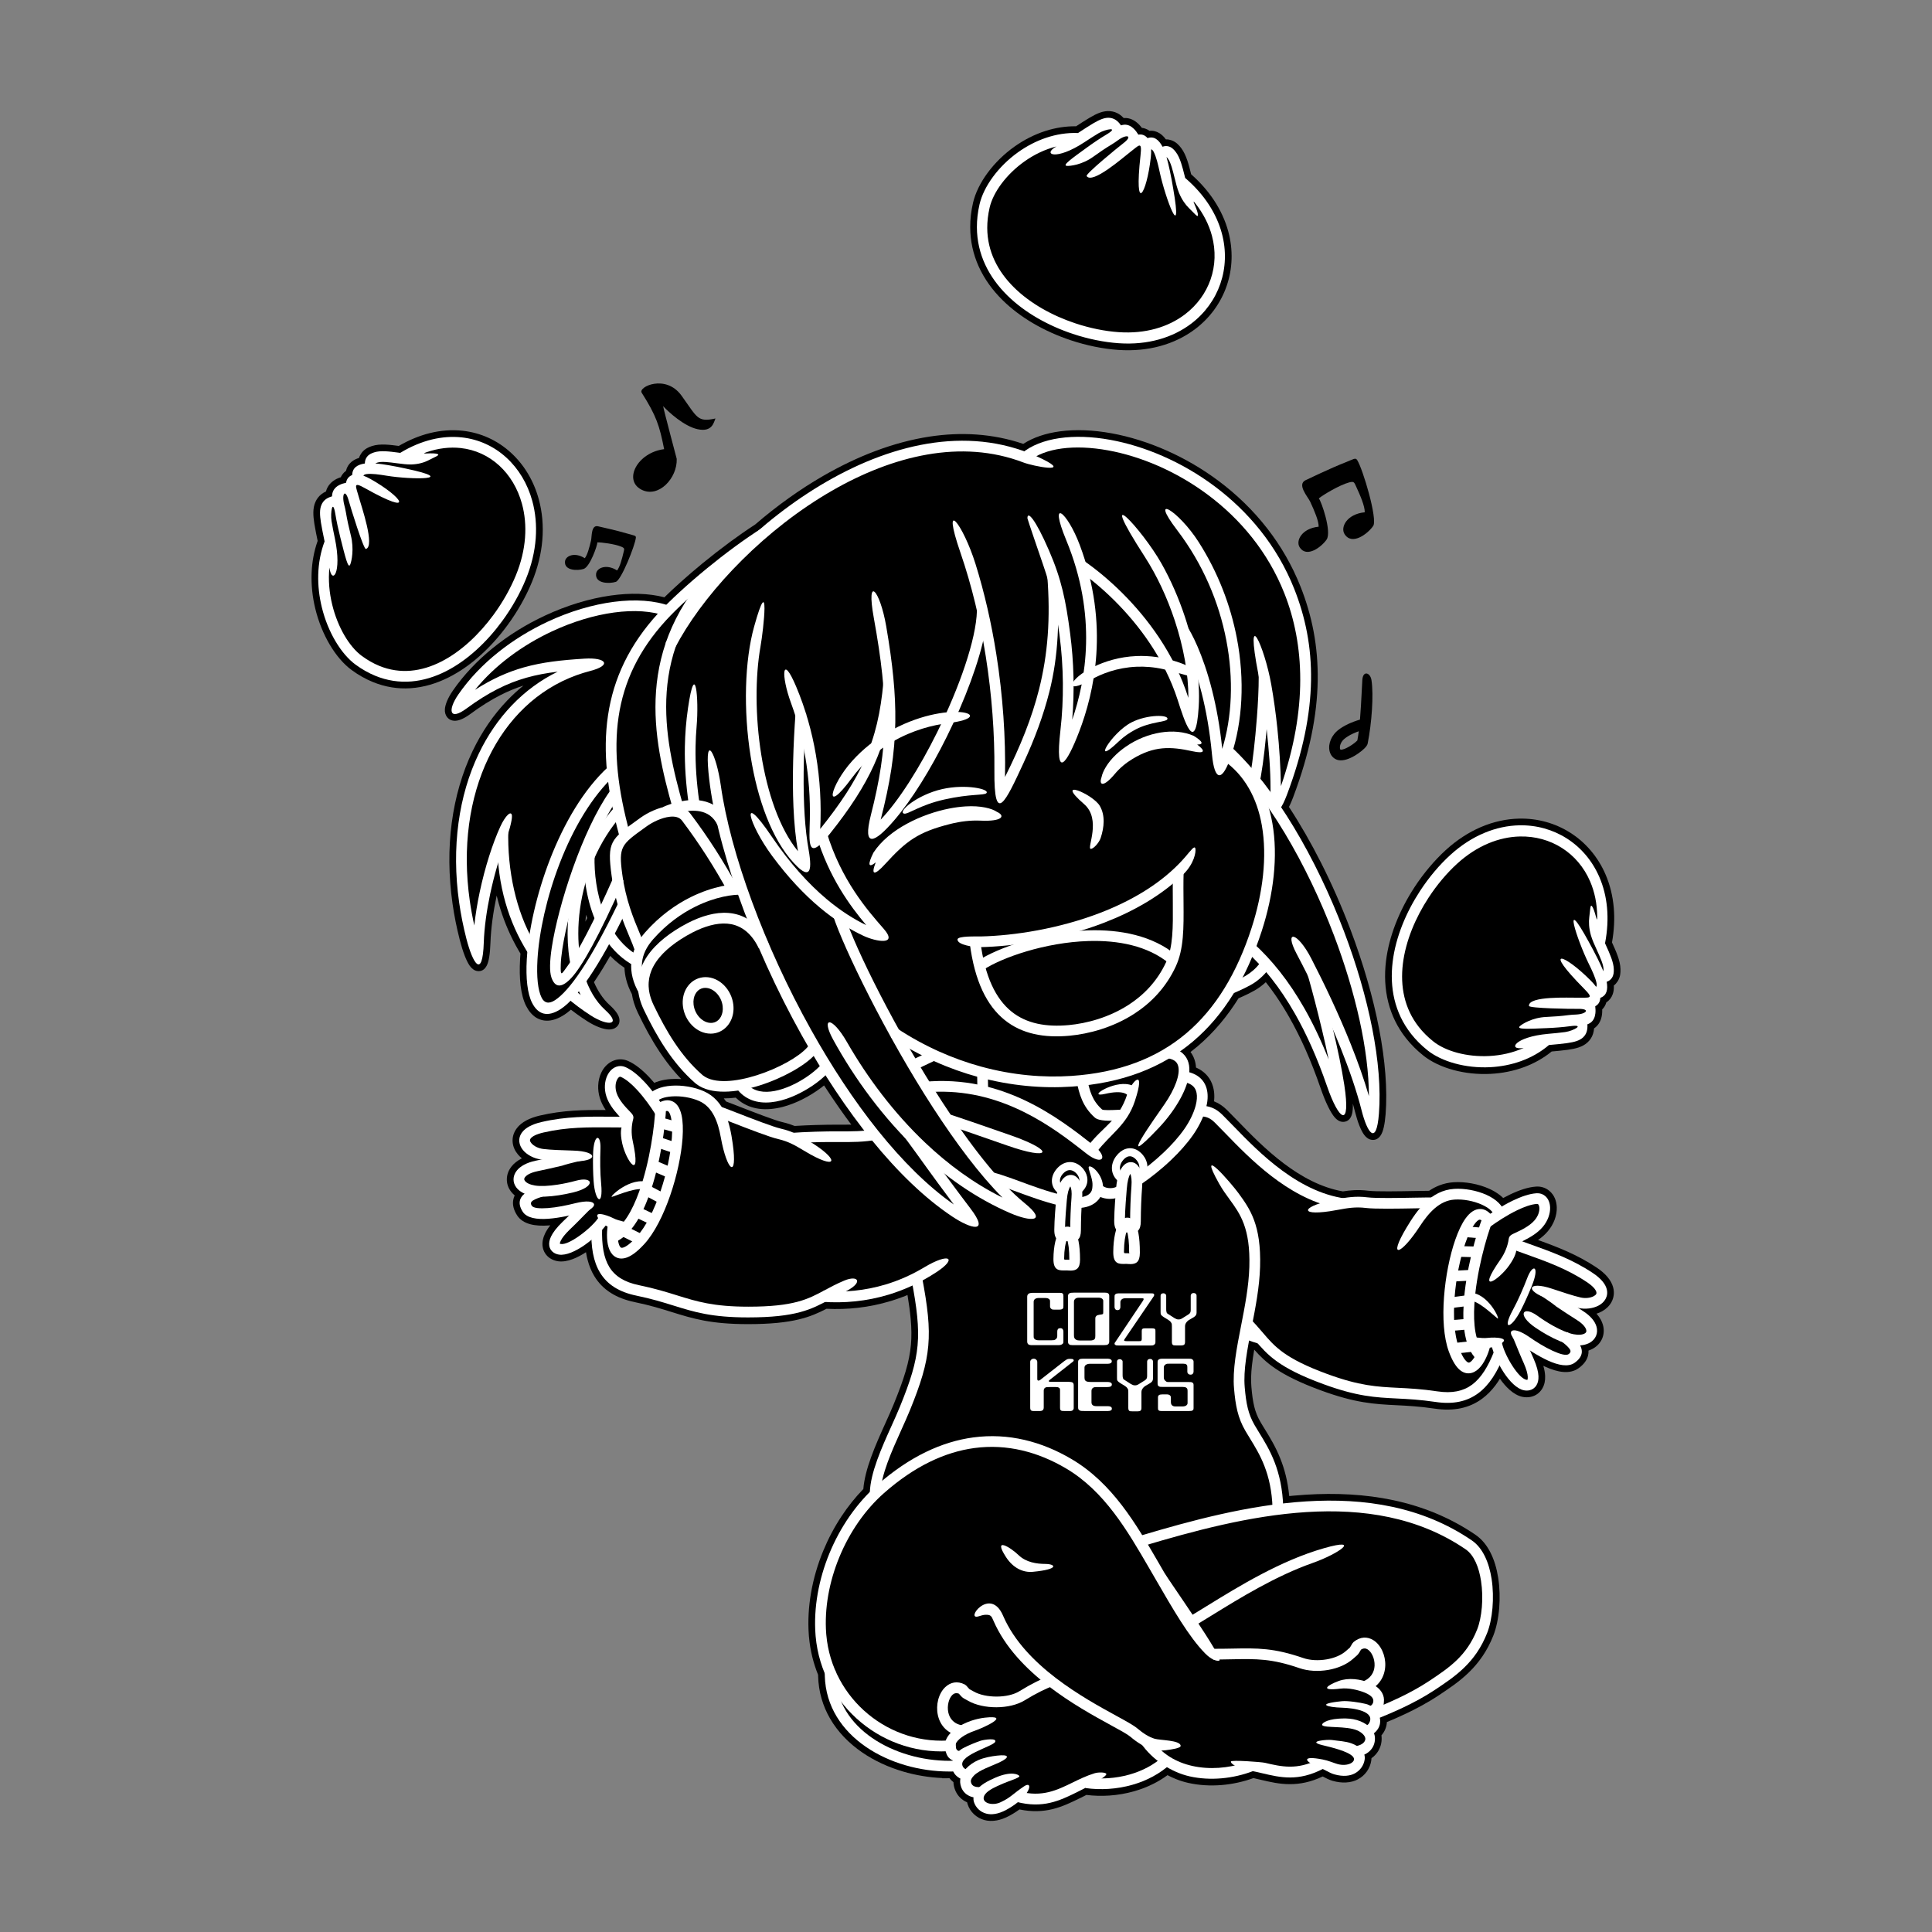 <?xml version="1.0" encoding="utf-8"?>
<!-- Generator: Adobe Illustrator 16.0.0, SVG Export Plug-In . SVG Version: 6.00 Build 0)  -->
<!DOCTYPE svg PUBLIC "-//W3C//DTD SVG 1.1//EN" "http://www.w3.org/Graphics/SVG/1.1/DTD/svg11.dtd">
<svg version="1.1" id="Layer_1" xmlns="http://www.w3.org/2000/svg" xmlns:xlink="http://www.w3.org/1999/xlink" x="0px" y="0px"
	 width="720px" height="720px" viewBox="0 0 720 720" enable-background="new 0 0 720 720" xml:space="preserve">
<rect x="0" y="0" width="720" height="720" fill="#808080" stroke="none"/>
<path d="M218.16,343.482l0.676-1.36c-0.152-0.404-0.3-0.812-0.443-1.222C218.298,341.766,218.22,342.627,218.16,343.482
	 M269.731,409.337c0.304,0.376,0.591,0.763,0.862,1.157l1.563,0.596l0.003-0.009l3.143,1.225l0.024,0.006l-0.001,0.003
	c5.6,2.179,13.424,5.224,16.276,5.877c0.965,0.222,1.857,0.472,2.69,0.745c0.638,0.21,1.249,0.436,1.84,0.675
	c2.605-0.16,5.299-0.276,7.86-0.355c3.192-0.098,6.102-0.132,8.313-0.121c1.735,0.009,3.356,0.017,4.945-0.012
	c-1.517-2.033-3.019-4.112-4.503-6.232c-1.928-2.755-3.81-5.552-5.642-8.381c-0.43,0.349-0.863,0.685-1.295,1.007
	c-2.036,1.514-4.408,3.001-6.925,4.253c-2.267,1.128-4.686,2.085-7.13,2.728c-2.981,0.782-6.006,1.099-8.882,0.713
	c-2.675-0.359-5.204-1.32-7.439-3.062c-0.407-0.316-0.792-0.648-1.152-0.996l-0.097-0.094
	C272.667,409.242,271.176,409.339,269.731,409.337z M480.457,557.54l1.811-0.17c1.569-0.141,3.036-0.254,4.388-0.339
	c11.042-0.688,22.063-0.203,32.702,2.071c10.708,2.29,21.02,6.387,30.565,12.911c2.31,1.58,4.12,3.833,5.489,6.501
	c1.444,2.811,2.394,6.092,2.924,9.507c0.577,3.723,0.67,7.638,0.37,11.264c-0.319,3.86-1.082,7.461-2.176,10.23
	c-1.166,2.95-2.544,5.51-4.089,7.779l-0.004-0.003c-1.547,2.271-3.237,4.223-5.031,5.964c-1.759,1.708-3.592,3.196-5.474,4.583
	c-1.8,1.328-3.697,2.594-5.618,3.874c-4.121,2.749-8.427,5.033-12.191,6.828c-2.815,1.344-5.354,2.425-7.276,3.22
	c-0.019,0.409-0.069,0.822-0.154,1.237c-0.18,0.876-0.517,1.742-1.03,2.575c-0.252,0.409-0.533,0.795-0.843,1.149
	c0.016,0.112,0.031,0.242,0.046,0.389v0.01c0.071,0.762,0.057,1.723-0.163,2.738c-0.177,0.813-0.485,1.683-0.986,2.549
	c-0.444,0.769-1.037,1.521-1.818,2.207c-0.245,0.215-0.507,0.422-0.787,0.618c-0.007,0.24-0.026,0.488-0.06,0.743
	c-0.093,0.709-0.282,1.458-0.578,2.2c-0.274,0.689-0.635,1.368-1.087,2.002c-0.431,0.602-0.932,1.166-1.507,1.667
	c-0.542,0.472-1.158,0.902-1.852,1.271c-1.179,0.626-2.685,1.086-4.52,1.167c-1.445,0.064-3.096-0.109-4.94-0.633
	c-1.214-0.345-2.337-0.933-3.607-1.597l-0.026-0.014c-4.512,2.129-8.48,2.862-12.181,2.866c-3.962,0.004-7.429-0.813-10.932-1.638
	l-0.03-0.007c-0.94-0.222-1.883-0.443-2.681-0.618c-3.747,1.361-7.776,2.252-11.849,2.589c-4.156,0.344-8.385,0.107-12.432-0.797
	c-1.594-0.356-3.166-0.851-4.686-1.466c-1.025-0.415-2.045-0.891-3.048-1.421c-1.602,1.183-3.304,2.225-5.077,3.13
	c-2.355,1.201-4.854,2.163-7.427,2.891c-2.989,0.846-6.077,1.369-9.151,1.579c-2.896,0.197-5.789,0.117-8.586-0.231l-0.854,0.444
	c-0.739,0.376-1.313,0.66-1.614,0.808l-0.004-0.008c-3.271,1.599-6.508,3.181-10.247,4.073c-3.559,0.85-7.5,1.068-12.207,0.088
	c-0.392,0.288-0.804,0.576-1.236,0.861h-0.01c-0.761,0.502-1.579,0.996-2.454,1.472c-1.723,0.938-3.301,1.483-4.714,1.748
	c-1.798,0.337-3.362,0.226-4.647-0.125c-0.771-0.21-1.459-0.492-2.064-0.827v-0.01c-0.697-0.386-1.299-0.83-1.81-1.309
	c-0.581-0.546-1.063-1.138-1.447-1.744c-0.421-0.665-0.739-1.366-0.958-2.058h-0.003c-0.067-0.213-0.123-0.433-0.169-0.66
	c-0.279-0.12-0.545-0.252-0.797-0.393c-0.913-0.51-1.642-1.127-2.218-1.79c-0.637-0.731-1.095-1.533-1.418-2.322
	c-0.403-0.985-0.586-1.932-0.645-2.688l-0.012-0.329c-0.369-0.284-0.702-0.59-1-0.914c-0.161-0.174-0.313-0.354-0.454-0.539
	l-2.723,0.002l0.002-0.074c-4.952-0.215-9.93-1.042-14.677-2.447c-5.473-1.621-10.666-4.013-15.191-7.124
	c-4.908-3.373-9.042-7.59-11.936-12.588c-2.687-4.642-4.297-9.946-4.458-15.861l-0.009-0.448c-0.871-2.152-1.596-4.387-2.163-6.692
	c-0.587-2.39-1.002-4.871-1.23-7.433l-0.01-0.029l-0.052-0.681c-0.382-5.125-0.088-10.396,0.811-15.633
	c0.914-5.329,2.461-10.642,4.563-15.744c1.836-4.46,4.106-8.768,6.756-12.793c2.431-3.691,5.173-7.138,8.187-10.235
	c0.301-3.717,1.401-7.731,2.868-11.794c1.583-4.382,3.526-8.688,5.352-12.734c0.539-1.194,1.065-2.362,1.642-3.67
	c0.52-1.179,1.015-2.331,1.474-3.456c1.919-4.709,3.386-8.662,4.435-12.227c1.039-3.532,1.682-6.709,1.967-9.9
	c0.264-2.957,0.226-6.04-0.084-9.543c-0.243-2.752-0.646-5.694-1.194-8.975c-0.544,0.226-1.081,0.439-1.61,0.643
	c-1.567,0.6-3.125,1.134-4.672,1.603l-0.002-0.009c-4.045,1.226-8.084,2.049-12.088,2.512c-3.951,0.457-7.898,0.569-11.81,0.376
	c-3.007,1.56-6.097,2.954-10.41,3.981c-4.528,1.078-10.367,1.739-18.838,1.739c-13.95,0-20.585-2.065-28.438-4.509l-0.01-0.004
	l-0.001,0.003l-0.011-0.003l0.001-0.003c-3.879-1.206-8.079-2.514-13.619-3.652c-3.598-0.74-6.594-1.897-9.07-3.47
	c-2.553-1.621-4.552-3.675-6.079-6.159l-0.004,0.002c-1.133-1.845-1.979-3.921-2.576-6.229c-0.234-0.896-0.426-1.824-0.581-2.784
	c-1.634,1.065-3.312,1.964-4.917,2.569c-1.921,0.725-3.794,1.054-5.474,0.81c-0.522-0.075-1.039-0.204-1.538-0.386
	c-0.496-0.18-0.969-0.413-1.41-0.7l-0.015-0.004c-0.748-0.487-1.385-1.112-1.874-1.881c-0.463-0.725-0.781-1.55-0.921-2.477
	c-0.116-0.763-0.102-1.587,0.067-2.465c0.143-0.743,0.406-1.539,0.809-2.381c0.454-0.95,1.092-1.974,1.947-3.061l0.027-0.034
	l-0.533,0.044c-2.554,0.188-4.972,0.083-7.002-0.478c-2.092-0.578-3.785-1.636-4.862-3.324c-1.312-2.058-1.703-3.918-1.433-5.606
	c0.102-0.64,0.294-1.234,0.562-1.788c-0.513-0.429-0.958-0.892-1.334-1.379c-0.54-0.701-0.945-1.445-1.209-2.215
	c-0.27-0.786-0.399-1.617-0.385-2.477c0.014-0.851,0.172-1.688,0.476-2.492c0.286-0.758,0.707-1.497,1.265-2.206l-0.006-0.005
	c0.861-1.092,2.072-2.093,3.636-2.914l0.24-0.123c-0.554-0.45-1.054-0.939-1.484-1.457c-0.541-0.649-0.985-1.349-1.313-2.084
	c-0.336-0.755-0.555-1.547-0.639-2.362v-0.01c-0.095-0.933-0.017-1.873,0.257-2.801c0.255-0.861,0.682-1.706,1.298-2.519
	c0.832-1.095,2.017-2.1,3.611-2.942c1.338-0.707,2.992-1.316,5.001-1.783c8.601-1.999,16.307-2.117,24.492-2.068
	c-0.868-1.31-1.641-2.771-2.139-4.34c-0.521-1.644-0.713-3.291-0.646-4.842c0.075-1.712,0.477-3.309,1.108-4.656
	c0.248-0.528,0.521-1.012,0.815-1.444c0.309-0.453,0.656-0.877,1.035-1.263c0.433-0.441,0.904-0.828,1.406-1.151
	c0.518-0.332,1.063-0.601,1.628-0.794c0.834-0.286,1.713-0.418,2.621-0.375c0.856,0.04,1.721,0.242,2.576,0.622
	c1.336,0.595,2.663,1.437,3.956,2.447c1.391,1.088,2.736,2.36,4.002,3.719c0.51,0.545,1.02,1.12,1.525,1.713l0.217,0.256
	c0.56-0.244,1.143-0.457,1.746-0.637c1.384-0.415,2.887-0.674,4.446-0.785c1.25-0.089,2.552-0.084,3.864,0.008
	c-0.936-0.967-1.835-1.962-2.701-2.98c-1.87-2.199-3.602-4.531-5.218-6.949c-1.612-2.414-3.08-4.861-4.435-7.314
	c-1.322-2.395-2.584-4.89-3.795-7.417c-0.61-1.274-1.101-2.519-1.477-3.731c-0.343-1.104-0.596-2.192-0.767-3.266
	c-0.951-1.799-1.659-3.608-2.125-5.424c-0.378-1.476-0.59-2.938-0.637-4.388c-1.265-0.838-2.45-1.76-3.556-2.754
	c-0.601-0.54-1.181-1.104-1.743-1.69c-0.904,1.583-1.791,3.082-2.659,4.499c-1.185,1.936-2.322,3.697-3.413,5.292
	c0.67,1.552,1.445,3.008,2.323,4.349c1.056,1.612,2.242,3.03,3.553,4.216c2.158,1.951,3.25,3.592,3.532,4.843
	c0.322,1.436-0.089,2.572-1.103,3.398c-0.718,0.585-1.672,0.863-2.792,0.836c-1.909-0.045-4.935-1.102-8.094-3.138
	c-1.366-0.881-2.689-1.785-3.965-2.713c-0.695-0.506-1.378-1.018-2.048-1.536l-0.401,0.346c-0.705,0.595-1.376,1.1-2.015,1.517
	c-0.551,0.361-1.112,0.686-1.68,0.973c-2.457,1.244-4.698,1.552-6.716,1.038c-2.071-0.526-3.769-1.869-5.103-3.908
	c-0.266-0.407-0.528-0.864-0.785-1.371c-0.997-1.968-1.673-4.514-2.037-7.503c-0.353-2.896-0.417-6.273-0.2-9.989
	c0.034-0.588,0.064-1.046,0.091-1.399l0.05-0.585l-0.185-0.304v-0.01c-0.243-0.405-0.45-0.753-0.604-1.02
	c-2.753-4.746-5.023-9.879-6.731-15.392c-0.498-1.608-0.948-3.247-1.348-4.916c-0.656,3.108-1.203,6.218-1.599,9.221
	c-0.382,2.897-0.634,5.728-0.723,8.401c-0.144,4.352-0.644,7.042-1.359,8.436c-0.847,1.648-2.058,2.287-3.542,2.072
	c-1.079-0.156-2.021-0.846-2.822-1.968c-1.273-1.785-2.613-5.366-3.696-9.594c-0.615-2.4-1.133-4.667-1.559-6.799
	c-0.445-2.232-0.831-4.497-1.157-6.787c-1.488-10.443-1.539-20.534-0.298-29.991c1.278-9.737,3.93-18.798,7.797-26.876
	c3.41-7.122,7.756-13.475,12.931-18.856c1.89-1.965,3.89-3.801,5.994-5.498c-2.835,0.904-5.658,2.057-8.571,3.54
	c-3.556,1.81-7.232,4.105-11.206,7.034c-2.294,1.69-4.152,2.459-5.536,2.522c-1.349,0.062-2.393-0.42-3.132-1.354
	c-0.622-0.785-0.893-1.783-0.825-2.934c0.104-1.754,1.115-4.242,2.957-6.912c4.068-5.898,9.113-11.179,14.737-15.76
	c6.013-4.897,12.698-9.001,19.563-12.208c8.161-3.813,16.603-6.367,24.501-7.492c7.311-1.042,14.203-0.868,20.046,0.652
	c1.816-1.782,3.854-3.686,6.053-5.657c2.667-2.39,5.449-4.777,8.24-7.063c3.225-2.642,6.636-5.301,10.097-7.852
	c3.185-2.347,6.374-4.571,9.455-6.565c3.964-3.415,8.12-6.696,12.427-9.775c4.174-2.985,8.52-5.798,13.002-8.38
	c12.536-7.223,25.959-12.515,39.486-14.585c11.74-1.797,23.57-1.172,34.989,2.708c3.727-2.414,8.405-3.976,13.716-4.681
	c5.765-0.765,12.309-0.521,19.199,0.737c6.671,1.218,13.703,3.382,20.684,6.494c6.55,2.919,13.071,6.68,19.227,11.285
	c6.632,4.961,12.841,10.903,18.201,17.826c4.94,6.38,9.16,13.582,12.329,21.603c4.195,10.624,6.578,22.081,6.366,35.002
	c-0.212,12.84-2.994,27.085-9.12,43.345c-0.4,1.063-0.802,2.019-1.199,2.872c-0.133,0.284-0.265,0.554-0.395,0.81
	c4.24,6.469,8.258,13.479,11.961,20.799c4.038,7.981,7.715,16.344,10.914,24.788c4.759,12.559,8.472,25.325,10.766,37.314
	c2.204,11.521,3.105,22.348,2.377,31.625c-0.309,3.933-0.922,6.384-1.711,7.684c-0.896,1.477-2.082,2.045-3.479,1.854
	c-1.067-0.145-1.998-0.794-2.789-1.845c-1.236-1.645-2.456-4.821-3.383-8.478c-0.262-1.034-0.541-2.078-0.836-3.131
	c0.032,1.676-0.083,2.94-0.318,3.817c-0.488,1.81-1.51,2.765-2.976,2.927h-0.01c-1.212,0.133-2.372-0.429-3.437-1.632
	c-1.525-1.726-3.43-5.534-5.283-10.906c-1.812-5.251-3.686-10.026-5.612-14.364c-1.938-4.361-3.975-8.392-6.095-12.119
	c-1.667-2.93-3.377-5.647-5.122-8.168c-1.175-1.696-2.373-3.311-3.591-4.848l-0.058,0.053c-0.733,0.671-1.481,1.276-2.255,1.834
	c-1.149,0.829-2.57,1.623-4.086,2.375c-1.214,0.603-2.51,1.188-3.774,1.744c-2.099,3.367-4.372,6.51-6.83,9.424
	c-2.626,3.113-5.464,5.968-8.522,8.555c-0.779,0.659-1.599,1.318-2.454,1.978l-0.08,0.062c0.65,0.854,1.14,1.798,1.48,2.815
	c0.315,0.943,0.499,1.938,0.563,2.971l0.188,0.083c0.656,0.294,1.268,0.636,1.835,1.02c1.239,0.842,2.217,1.851,2.96,2.99
	c0.775,1.188,1.289,2.513,1.576,3.934c0.219,1.082,0.297,2.202,0.254,3.343c-0.016,0.407-0.046,0.816-0.09,1.228l0.157,0.063
	l0.034,0.007c0.826,0.334,1.625,0.764,2.414,1.301c0.75,0.512,1.485,1.124,2.221,1.847c1.215,1.197,2.562,2.587,4.028,4.102
	l0.005-0.004l0.023,0.033c4.538,4.688,10.308,10.646,17.06,15.746c6.51,4.919,13.951,9.056,22.091,10.461
	c1.33-0.211,2.695-0.381,4.17-0.453c1.624-0.079,3.364-0.035,5.306,0.209c2.902,0.364,11.389,0.207,17.468,0.095l0.095-0.002
	c2.016-0.037,3.777-0.07,5.074-0.073c1.183-0.8,2.452-1.481,3.821-2.013c1.646-0.64,3.417-1.052,5.329-1.178
	c2.147-0.142,4.468,0.021,6.741,0.439c2.297,0.423,4.546,1.107,6.521,2.001c1.411,0.639,2.716,1.398,3.851,2.268
	c0.483,0.37,0.938,0.762,1.358,1.174l0.352-0.19h0.01c0.739-0.397,1.441-0.758,2.09-1.071c1.716-0.828,3.464-1.55,5.173-2.081
	c1.592-0.494,3.15-0.821,4.62-0.917c0.934-0.061,1.81,0.048,2.62,0.302c0.857,0.27,1.636,0.704,2.325,1.278
	c0.47,0.391,0.882,0.836,1.232,1.325h0.01c0.347,0.482,0.64,1.018,0.874,1.594c0.192,0.471,0.347,0.991,0.46,1.554v0.009
	c0.107,0.528,0.172,1.074,0.191,1.628c0.053,1.476-0.208,3.1-0.817,4.714c-0.542,1.435-1.37,2.886-2.512,4.241
	c-1.079,1.281-2.353,2.358-3.647,3.26c7.566,2.731,14.635,5.472,21.789,10.237c1.69,1.125,2.998,2.269,3.976,3.4
	c1.172,1.356,1.889,2.72,2.231,4.041c0.256,0.981,0.317,1.924,0.212,2.817c-0.112,0.957-0.413,1.856-0.871,2.69
	c-0.395,0.715-0.9,1.362-1.498,1.935c-0.595,0.57-1.271,1.062-2.01,1.468c-0.627,0.346-1.313,0.637-2.04,0.868l0.129,0.146
	c1.146,1.318,1.887,2.686,2.26,4.018c0.238,0.849,0.335,1.694,0.299,2.522c-0.038,0.872-0.22,1.701-0.535,2.475
	c-0.313,0.772-0.763,1.489-1.335,2.138c-0.546,0.618-1.197,1.158-1.943,1.604c-0.572,0.343-1.196,0.63-1.862,0.853
	c0.034,0.625-0.022,1.262-0.186,1.907c-0.415,1.641-1.5,3.214-3.504,4.654c-1.637,1.178-3.596,1.574-5.732,1.4
	c-2.096-0.171-4.396-0.907-6.724-1.969l-0.686-0.32l0.065,0.228c0.371,1.331,0.561,2.51,0.605,3.544
	c0.039,0.92-0.031,1.746-0.193,2.482c-0.188,0.861-0.502,1.628-0.912,2.3c-0.487,0.797-1.093,1.439-1.786,1.938
	c-0.734,0.527-1.551,0.878-2.419,1.071l-0.014-0.001c-0.514,0.113-1.034,0.168-1.555,0.166c-0.543-0.001-1.071-0.058-1.577-0.163
	c-1.678-0.351-3.305-1.308-4.82-2.651c-1.265-1.123-2.475-2.537-3.574-4.088c-0.548,0.887-1.119,1.725-1.716,2.513
	c-1.442,1.905-3.045,3.532-4.844,4.87c-2.376,1.766-5.025,2.979-8.025,3.61c-2.927,0.616-6.158,0.67-9.767,0.134
	c-5.695-0.847-10.075-1.065-14.121-1.267l-0.026-0.001c-4.112-0.205-7.906-0.394-12.315-1.129c-4.434-0.739-9.439-2.02-15.911-4.398
	c-7.891-2.899-13.065-5.514-16.851-8.066c-3.535-2.384-5.841-4.695-7.986-7.125c-0.354,2.079-0.657,4.108-0.866,6.069
	c-0.294,2.759-0.397,5.366-0.192,7.764c0.129,1.496,0.269,2.842,0.439,4.043v0.01c0.171,1.206,0.378,2.322,0.639,3.374
	c0.248,0.999,0.55,1.951,0.925,2.884c0.373,0.93,0.824,1.852,1.372,2.794c0.349,0.599,0.59,1.004,0.768,1.297l0.864,1.403
	c1.921,3.128,4.023,6.55,5.784,10.98C478.682,547.422,479.912,551.949,480.457,557.54z M118.379,201.574
	c-0.28-1.352-0.537-2.595-0.637-3.108c-0.211-1.074-0.409-2.145-0.583-3.239c-0.255-1.599-0.4-2.998-0.383-4.26
	c0.019-1.438,0.245-2.694,0.742-3.837c0.51-1.172,1.231-2.131,2.208-2.912c0.521-0.417,1.101-0.769,1.746-1.063l0.022-0.084
	c0.296-1.094,0.825-2.021,1.536-2.805c0.669-0.739,1.471-1.319,2.366-1.77c0.49-0.247,1-0.452,1.521-0.621l0.079-0.025
	c0.179-0.402,0.401-0.782,0.67-1.14c0.354-0.471,0.776-0.886,1.276-1.242c0.31-1.389,1.015-2.489,2.042-3.35
	c0.784-0.658,1.731-1.132,2.806-1.457l0.021-0.065c0.218-0.665,0.538-1.26,0.943-1.804l-0.006-0.004
	c0.565-0.757,1.221-1.302,1.95-1.728l-0.003-0.004c0.625-0.364,1.274-0.614,1.958-0.837c1.508-0.494,3.229-0.606,5.034-0.531
	c1.625,0.068,3.294,0.286,4.927,0.5c3.862-2.248,7.701-3.807,11.447-4.749c4.252-1.068,8.383-1.338,12.296-0.915
	c3.425,0.371,6.666,1.271,9.66,2.628c3.062,1.388,5.88,3.266,8.386,5.556c2.457,2.245,4.594,4.874,6.348,7.81
	c1.728,2.893,3.092,6.097,4.032,9.542c1.282,4.7,1.776,9.83,1.325,15.202c-0.422,5.03-1.674,10.301-3.881,15.665
	c-1.115,2.709-2.458,5.461-3.999,8.18c-1.514,2.672-3.219,5.316-5.083,7.859c-3.034,4.138-6.51,8.046-10.313,11.437
	c-3.559,3.174-7.425,5.909-11.506,7.975c-4.581,2.319-9.421,3.793-14.401,4.109c-4.616,0.293-9.336-0.411-14.063-2.356
	c-1.343-0.552-2.675-1.201-3.994-1.949c-1.297-0.736-2.581-1.566-3.845-2.494c-2.978-2.183-5.819-5.508-8.201-9.561
	c-2.264-3.852-4.13-8.39-5.312-13.242c-1.045-4.293-1.568-8.86-1.375-13.447C116.3,209.443,117.007,205.435,118.379,201.574z
	 M401.025,47.062c0.753-0.493,1.521-0.995,2.466-1.601c0.904-0.579,1.796-1.134,2.688-1.657c1.37-0.803,2.588-1.423,3.727-1.827
	c1.316-0.467,2.559-0.665,3.815-0.552c1.272,0.117,2.407,0.506,3.454,1.198c0.559,0.369,1.082,0.821,1.582,1.361l0.045-0.002
	c1.122-0.074,2.163,0.138,3.13,0.576c0.889,0.403,1.693,0.993,2.426,1.72c0.396,0.394,0.759,0.815,1.092,1.254l0.088,0.119
	c0.432,0.045,0.86,0.14,1.286,0.288c0.55,0.19,1.071,0.461,1.563,0.82c1.366-0.142,2.616,0.192,3.767,0.915
	c0.872,0.548,1.64,1.32,2.32,2.27l0.045,0c0.721-0.007,1.385,0.107,2.009,0.322c0.879,0.302,1.6,0.76,2.241,1.328
	c0.544,0.48,0.995,1.02,1.434,1.599c0.985,1.295,1.709,2.912,2.297,4.666c0.552,1.645,0.977,3.36,1.391,5.034l0.015,0.056
	c3.456,3.052,6.279,6.305,8.506,9.667c2.515,3.794,4.275,7.729,5.339,11.672c0.926,3.433,1.319,6.88,1.22,10.257
	c-0.102,3.46-0.728,6.835-1.833,10.034c-1.091,3.156-2.648,6.133-4.63,8.846v0.009c-1.957,2.679-4.326,5.1-7.068,7.177
	c-3.739,2.834-8.176,5.038-13.203,6.394c-4.684,1.264-9.881,1.789-15.503,1.399c-2.818-0.196-5.782-0.605-8.813-1.223
	c-2.931-0.597-5.926-1.396-8.912-2.391c-4.82-1.608-9.601-3.726-14.038-6.336c-4.157-2.445-8.025-5.325-11.361-8.625l-0.005,0.005
	c-3.735-3.694-6.821-7.925-8.938-12.682c-1.957-4.396-3.072-9.222-3.09-14.465c-0.006-1.516,0.076-3.028,0.249-4.53
	c0.173-1.493,0.438-3.022,0.799-4.586c0.844-3.654,2.76-7.554,5.498-11.244c2.611-3.521,5.988-6.879,9.904-9.666
	c3.466-2.466,7.383-4.511,11.602-5.859C393.246,47.645,397.078,47.007,401.025,47.062z M581.172,391.585
	c-0.732,0.073-1.782,0.169-2.909,0.271c-3.069,2.505-6.475,4.39-10.034,5.733c-4.13,1.559-8.471,2.388-12.729,2.608
	c-4.807,0.249-9.537-0.283-13.762-1.418c-4.435-1.19-8.356-3.056-11.288-5.395c-1.271-1.015-2.431-2.049-3.48-3.1v-0.01
	c-1.109-1.11-2.116-2.242-3.022-3.395c-3.229-4.103-5.35-8.578-6.55-13.253c-1.295-5.043-1.506-10.272-0.874-15.481
	c0.563-4.652,1.808-9.313,3.55-13.821c1.859-4.81,4.286-9.436,7.059-13.679v-0.009c1.687-2.582,3.543-5.068,5.51-7.406
	c2.003-2.38,4.07-4.542,6.144-6.434c4.167-3.802,8.569-6.621,13.027-8.541c4.767-2.053,9.613-3.079,14.322-3.181
	c3.439-0.075,6.798,0.349,9.991,1.231c3.232,0.894,6.303,2.261,9.121,4.058c2.85,1.817,5.437,4.074,7.669,6.726
	c2.184,2.594,4.02,5.543,5.424,8.804c1.616,3.751,2.682,7.929,3.067,12.465c0.342,4.011,0.15,8.31-0.664,12.852l0.029,0.064
	l-0.005,0.002c0.714,1.565,1.444,3.17,2.031,4.795l0.003-0.001c0.63,1.743,1.068,3.461,1.101,5.088
	c0.016,0.74-0.001,1.446-0.123,2.133v0.01c-0.146,0.822-0.431,1.626-0.944,2.429l-0.004-0.003c-0.375,0.583-0.822,1.092-1.365,1.514
	h-0.01l-0.027,0.021c0.058,1.168-0.064,2.249-0.406,3.22c-0.451,1.279-1.225,2.316-2.387,3.054c-0.161,0.589-0.4,1.124-0.711,1.611
	c-0.244,0.383-0.523,0.725-0.837,1.029l0.004,0.156c0.014,0.592-0.006,1.147-0.066,1.65c-0.12,1.014-0.386,1.974-0.838,2.852
	c-0.485,0.944-1.173,1.759-2.104,2.401l-0.023,0.017c-0.056,0.732-0.187,1.414-0.396,2.053c-0.395,1.202-1.041,2.215-1.963,3.09
	c-0.911,0.867-2.013,1.484-3.346,1.94c-1.15,0.393-2.486,0.664-4.05,0.885C583.399,391.348,582.334,391.468,581.172,391.585z
	 M587.628,383.02l0.331-0.408C587.944,382.728,587.825,382.868,587.628,383.02z"/>
<path fill-rule="evenodd" clip-rule="evenodd" d="M247.506,167.392c-9.924,1.221-15.33,11.533-8.477,15.077
	c6.386,3.303,13.431-4.287,13.165-11.466c-0.003-0.074-4.762-17.87-5.063-19.642c2.052,2.212,7.787,7.489,12.832,8.588
	c5.5,1.198,6.028-2.548,6.668-3.994c-6.742,1.5-6.74-0.319-12.637-8.5c-5.893-8.174-16.229-3.272-14.861-1.111
	C244.621,155.006,245.768,158.607,247.506,167.392"/>
<path fill-rule="evenodd" clip-rule="evenodd" d="M220.268,201.4c-0.636,2.698-1.369,5.44-2.339,6.633
	c-3.809-2.417-7.147-0.866-7.364,1.171c-0.372,3.492,4.654,3.542,6.916,2.832c2.404-0.755,5.21-8.942,5.136-9.91
	c1.305-0.058,6.511,0.577,8.983,1.632c1.204,0.514,1.081,0.808,0.85,1.788c-0.675,2.865-1.454,5.778-2.484,7.044
	c-4.045-2.566-7.591-0.919-7.821,1.244c-0.395,3.708,4.943,3.763,7.346,3.008c2.057-0.646,7.199-13.618,7.479-16.459
	c0.083-0.843-0.628-0.769-2.795-1.422c-4.086-1.233-10.654-2.67-11.269-2.819C220.241,195.497,220.596,200.008,220.268,201.4"/>
<path fill-rule="evenodd" clip-rule="evenodd" d="M488.271,186.972c1.629,3.518,3.19,7.168,3.152,9.317
	c-6.277,0.629-8.611,5.218-7.092,7.646c2.605,4.163,8.18-0.12,10.056-2.854c1.992-2.906-1.988-14.337-2.905-15.337
	c1.387-1.19,7.662-4.987,11.293-5.96c1.769-0.474,1.887-0.044,2.479,1.233c1.731,3.735,3.389,7.613,3.348,9.896
	c-6.666,0.668-9.146,5.542-7.531,8.122c2.767,4.421,8.688-0.128,10.679-3.032c1.706-2.486-3.835-21.198-5.98-24.566
	c-0.636-0.999-1.354-0.304-4.303,0.848c-5.561,2.17-14.027,6.26-14.832,6.626C483.145,180.5,487.43,185.156,488.271,186.972"/>
<path d="M502.418,269.825c1.293-0.609,2.766-1.167,4.407-1.651c0.285-3.373,0.468-6.949,0.638-10.277
	c0.08-1.558,0.157-3.064,0.237-4.437c0.216-3.735,2.97-2.818,3.408,0.001c0.859,5.516,0.091,16.096-1.408,23.59
	c-0.079,0.396-0.297,0.814-0.629,1.229c-0.653,0.818-2.308,2.227-4.122,3.308c-1.985,1.182-4.295,2.062-6.158,1.689
	c-0.621-0.124-1.202-0.382-1.725-0.8c-0.241-0.193-0.453-0.402-0.635-0.624l-0.005,0.003c-0.873-1.068-1.229-2.552-1.041-4.116
	c0.166-1.373,0.763-2.856,1.807-4.162c0.408-0.51,0.863-0.979,1.36-1.385C499.578,271.356,500.871,270.554,502.418,269.825
	 M506.376,272.513c-0.816,0.29-1.569,0.598-2.255,0.921c-1.229,0.58-2.246,1.208-3.037,1.854c-0.318,0.26-0.578,0.521-0.782,0.776
	c-0.551,0.689-0.864,1.453-0.947,2.146c-0.06,0.502-0.004,0.907,0.167,1.116v0.008l0.029,0.034c0.019,0.015-0.01-0.019,0.021-0.012
	c0.747,0.149,2.069-0.439,3.33-1.189c1.313-0.783,2.44-1.683,2.941-2.232C506.046,274.873,506.222,273.724,506.376,272.513z"/>
<path fill="#FFFFFF" d="M248.023,239.713c0.624-1.202,1.28-2.401,1.965-3.594c11.219-19.506,32.883-42.12,58.129-56.666
	c25.455-14.667,54.591-21.193,80.539-8.307c10.822,5.375-3.592,2.614-7.225,1.221c-23.193-8.891-48.767-2.518-71.401,10.523
	c-24.604,14.176-45.694,36.175-56.599,55.135c-0.676,1.176-1.305,2.323-1.883,3.438L248.023,239.713z"/>
<path fill="#FFFFFF" d="M380.822,168.889c7.031-5.805,19.261-7.473,33.005-4.963c12.557,2.292,26.479,8.06,38.855,17.319
	c12.391,9.27,23.259,22.047,29.7,38.355c8.173,20.69,9.282,44.58-2.764,76.55c-3.806,10.099-6.105,7.056-6.129-1.914
	c-0.021-7.882-0.546-13.925-1.433-22.379c-0.733-6.993-1.818-13.948-3.096-20.547c-5.147-26.585,2.271-10.514,4.805,3.817
	c0.933,5.279,1.687,10.733,2.26,16.199c0.768,7.32,1.214,14.67,1.341,21.656c9.99-28.977,8.771-52.897,1.297-71.82
	c-6.157-15.589-16.564-27.817-28.437-36.699c-11.887-8.893-25.22-14.425-37.22-16.616c-12.601-2.301-23.613-0.936-29.698,4.088
	L380.822,168.889z"/>
<path fill="#FFFFFF" d="M446.714,202.018c7.245,11.359,11.868,23.601,14.193,35.613c3.071,15.868,2.136,31.368-2.057,43.942
	c-3.339,10.017-6.237,9.677-7.181-0.421c-0.832-8.899-2.236-16.492-3.825-22.794c-2.426-9.625-5.251-16.184-7.118-19.782
	c-0.706-1.359,0.178-2.249-0.182-2.768l1.85-2.375c1.424,2.055,5.842,10.023,9.326,23.846c1.538,6.103,2.907,13.367,3.774,21.798
	c3.617-11.692,4.328-25.948,1.495-40.586c-2.699-13.947-8.617-28.216-18.304-40.924C427.92,183.444,439.29,190.38,446.714,202.018"
	/>
<path fill="#FFFFFF" d="M404.171,209.145c8.672,6.079,19.307,15.793,27.727,28.396c4.493,6.724,8.357,14.271,10.965,22.529
	c0.068-8.848-1.813-19.006-5.074-28.854c-2.804-8.467-6.619-16.673-11.081-23.592c-19.15-29.69-1.142-10.507,6.134,2.368
	c3.459,6.121,6.434,12.923,8.737,19.88c3.787,11.438,5.779,23.354,5.153,33.426c-1.173,18.897-5.494,4.843-7.818-2.369
	c-2.485-7.717-6.127-14.788-10.349-21.107c-8.115-12.145-18.374-21.514-26.741-27.38L404.171,209.145z"/>
<path fill="#FFFFFF" d="M402.394,203.107c11.267,30.036,5.291,55.126-0.196,69.498c-4.688,12.277-9.17,18.423-7.001-0.502
	c1.309-11.414,1.22-23.525-0.349-35.432c-1.174-8.906-3.175-17.692-6.038-25.976c-0.581-1.683-5.907-17.196-5.915-17.518
	c-0.064-2.915,2.83-0.031,8.038,11.975c4.713,10.862,6.266,18.715,7.871,30.894c1.419,10.769,1.658,21.703,0.778,32.171
	c5.07-14.731,9.439-38.69-2.222-66.891C390.615,185.015,397.725,190.66,402.394,203.107"/>
<path fill="#FFFFFF" d="M363.563,210.23c3.347,10.736,5.933,22.139,7.754,33.675c2.429,15.381,3.503,31.021,3.217,45.658
	c5.752-11.46,9.983-21.956,12.68-32.645c3.295-13.064,4.323-26.497,3.069-42.437l3.419-0.422
	c1.288,16.373,0.783,30.212-2.623,43.718c-2.236,8.865-5.47,17.554-9.699,26.693c-6.492,14.031-10.982,23.741-10.798,2.64
	c0.119-13.677-0.951-28.181-3.208-42.471c-2.106-13.338-5.244-26.477-9.408-38.569C350.597,184.671,358.907,195.291,363.563,210.23"
	/>
<path fill="#FFFFFF" d="M330.267,233.403c2.407,14.002,3.551,25.148,3.39,35.739c-0.18,11.816-1.979,22.863-5.452,36.314
	c6.884-7.217,14.544-19.438,21.03-32.521c8.274-16.69,14.561-34.637,14.832-45.289l3.923,2.047c-0.059,2.289-0.311,2.819-0.845,5.64
	c-2.091,11.057-7.566,25.636-14.335,39.289c-5.958,12.02-12.959,23.395-19.584,31.109c-7.24,8.431-11.887,10.61-8.667-2.026
	c3.255-12.774,4.942-23.322,5.112-34.518c0.171-11.271-1.19-23.276-4.032-38.93C322.693,214.03,327.915,219.727,330.267,233.403"/>
<path fill="#FFFFFF" d="M296.722,255.916c3.438,8.169,5.851,16.703,7.325,25.325c1.576,9.222,2.083,18.563,1.625,27.682
	c7.627-9.485,12.846-17.511,16.424-25.41c4.145-9.149,6.117-18.207,7.121-29.258l3.178,1.922c-0.188,2.063,0.392,2.373,0.131,4.317
	c-1.191,8.885-3.227,16.669-6.804,24.565c-3.659,8.077-8.912,16.219-16.513,25.733c-8.694,10.885-7.582,2.867-7.402-5.494
	c0.165-7.697-0.382-15.528-1.706-23.277c-1.16-6.787-2.913-13.503-5.303-20.002C290.982,251.64,291.387,243.241,296.722,255.916"/>
<path fill="#FFFFFF" d="M283.436,240.813c-2.031,11.493-2.001,26.288,0.256,40.394c2.269,14.176,6.779,27.565,13.688,36.028
	c-0.885-4.917-1.425-10.575-1.689-16.671c-0.464-10.727-0.078-22.877,0.772-34.733l3.979,0.157
	c-0.838,11.688-1.219,23.684-0.759,34.295c0.212,4.913,0.606,9.514,1.217,13.63c0.68,4.581,3.675,17.206-5.118,7.652
	c-8.249-8.962-13.514-23.875-16.035-39.625c-2.769-17.3-2.238-35.734,1.283-48.381C287.041,211.967,284.539,234.578,283.436,240.813
	"/>
<path fill="#FFFFFF" d="M287.555,311.706c6.954,10.258,13.894,17.803,20.479,23.344c5.209,4.383,10.193,7.505,14.78,9.722
	c-6.11-7.262-13.919-17.899-18.632-33.56l3.834-1.25c5.432,18.051,15.221,29.219,21.287,36.14c5.607,6.398-2.896,4.8-7.437,2.688
	c-5.087-2.366-10.645-5.774-16.455-10.663c-5.708-4.803-11.662-11.043-17.652-19.141
	C278.858,306.951,275.521,293.954,287.555,311.706"/>
<path fill="#FFFFFF" d="M268.627,292.742c3.546,25.139,16.18,59.771,33.659,91.074c15.079,27.008,33.725,51.462,53.181,65.073
	c-1.863-2.487-3.873-5.203-5.919-7.971c-5.023-6.79-11.162-15.674-15.003-20.393l3.986-0.047c0.929,1.142,1.965,1.675,3.038,3.061
	c3.38,4.361,7.361,9.742,11.207,14.942c3.181,4.299,6.269,8.474,8.839,11.829c7.382,9.639,0.222,7.71-6.799,3.021
	c-20.604-13.761-40.276-39.291-56.026-67.5c-18.99-34.009-32.342-72.027-34.763-98.005
	C262.626,272.808,266.959,280.913,268.627,292.742"/>
<path fill="#FFFFFF" d="M314.831,341.392c3.917,12.073,19.104,42.811,36.323,69.307c10.207,15.704,21.087,29.871,30.664,37.644
	c8.72,7.079,2.419,7.093-5.315,3.759c-12.74-5.491-24.323-13.659-34.528-23.34c-12.775-12.12-23.399-26.623-31.428-41.212
	c-4.767-8.661-0.595-9.091,5.102,0.824c7.642,13.304,17.467,26.397,29.117,37.451c8.655,8.21,18.314,15.29,28.83,20.484
	c-8.411-8.387-17.359-20.383-25.804-33.376c-17.404-26.779-33.392-59.53-37.375-71.807L314.831,341.392z"/>
<path fill="#FFFFFF" d="M458.843,278.33c16.424,15.249,31.742,41.621,42.058,68.847c9.198,24.276,14.443,49.315,12.986,67.865
	c-0.96,12.237-4.354,7.071-6.449-1.194c-1.853-7.308-4.604-15.254-7.791-23.213c-5.025-12.553-11.102-25.078-16.453-35.208
	c-4.805-9.093,0.282-8.292,5.476,1.774c4.919,9.533,10.234,20.71,14.696,31.856c2.635,6.58,4.98,13.166,6.787,19.426
	c-0.032-17.111-4.989-38.706-12.983-59.806c-10.126-26.723-25.096-52.547-41.086-67.394L458.843,278.33z"/>
<path fill="#FFFFFF" d="M467.207,351.588c6.696,6.082,13.064,13.939,18.892,24.18c3.189,5.604,6.218,11.924,9.053,19.061
	c-2.894-13.983-7.951-32.644-8.677-34.148l4.446,1.281c0.797,1.654,5.273,17.991,8.216,32.29c0.731,3.554,1.373,7,1.846,10.096
	c2.475,16.183-1.888,13.632-6.464,0.37c-3.618-10.488-7.615-19.369-11.902-26.903c-5.617-9.87-11.729-17.421-18.139-23.242
	L467.207,351.588z"/>
<path fill="#FFFFFF" d="M282.786,353.375c-0.387-0.79-0.802-1.537-1.244-2.243c-2.869-4.585-6.532-6.586-10.477-6.914
	c-4.121-0.342-8.641,1.07-12.965,3.279c-1.469,0.75-2.934,1.606-4.366,2.527c-4.962,3.19-9.13,7.102-10.984,11.715
	c-1.491,3.711-1.484,7.982,0.846,12.843c2.288,4.773,4.824,9.538,7.771,13.95c2.937,4.396,6.312,8.496,10.303,11.99
	c0.129,0.113,0.256,0.217,0.38,0.312c4.164,3.152,12.174,2.349,19.979-0.121c8.011-2.534,15.646-6.794,18.845-10.416
	c0.152-0.174,0.29-0.339,0.409-0.492l3.132,2.374c-0.187,0.243-0.383,0.48-0.587,0.712c-3.639,4.121-12.031,8.874-20.708,11.619
	c-8.881,2.81-18.221,3.555-23.539-0.474c-0.21-0.159-0.41-0.32-0.595-0.482c-4.249-3.721-7.835-8.076-10.952-12.74
	c-3.106-4.65-5.722-9.554-8.054-14.42c-2.858-5.963-2.823-11.313-0.922-16.045c2.22-5.527,6.979-10.061,12.589-13.668
	c1.513-0.973,3.096-1.896,4.731-2.73c4.938-2.523,10.188-4.128,15.135-3.717c5.123,0.426,9.834,2.949,13.439,8.711
	c0.492,0.787,0.972,1.653,1.436,2.602L282.786,353.375z"/>
<path fill="#FFFFFF" d="M238.297,370.382c-2.377-4.041-3.375-8.007-3.014-11.861c0.364-3.898,2.103-7.61,5.191-11.104
	c5.454-6.171,11.402-10.337,16.954-13.088c8.314-4.119,15.832-5.081,19.521-4.86l-0.353,3.984
	c-3.236-0.194-9.914,0.691-17.478,4.439c-5.133,2.543-10.635,6.398-15.69,12.119c-2.491,2.818-3.887,5.747-4.169,8.761
	c-0.282,3.023,0.542,6.205,2.49,9.518L238.297,370.382z"/>
<path fill="#FFFFFF" d="M277.729,403.194c0.523,0.716,1.112,1.319,1.754,1.819c2.832,2.207,6.754,2.259,10.737,1.212
	c4.265-1.12,8.553-3.473,11.794-5.883c1.847-1.373,3.329-2.75,4.244-3.906l3.1,2.422c-1.114,1.409-2.874,3.052-5.032,4.656
	c-3.61,2.685-8.406,5.309-13.206,6.57c-5.083,1.335-10.208,1.175-14.154-1.899c-0.895-0.697-1.727-1.554-2.481-2.585
	L277.729,403.194z"/>
<path fill="#FFFFFF" d="M236.539,354.077c-0.467-1.401-1.142-3.012-1.912-4.848c-2.264-5.402-5.315-12.683-6.701-22.903
	c-1.71-12.613-0.451-13.518,10.115-21.103l0.739-0.531c2.484-1.785,6.677-3.873,10.549-4.292c3.132-0.339,6.092,0.356,8.05,2.956
	c3.258,4.326,6.305,8.695,9.238,13.263c2.921,4.55,5.746,9.324,8.566,14.476l-3.512,1.984c-2.754-5.03-5.535-9.726-8.433-14.241
	c-2.887-4.497-5.88-8.79-9.072-13.028c-0.988-1.312-2.679-1.641-4.532-1.44c-3.096,0.336-6.529,2.063-8.589,3.543l-0.739,0.53
	c-8.763,6.29-9.806,7.04-8.423,17.244c1.316,9.708,4.254,16.718,6.434,21.918c0.804,1.917,1.509,3.599,2.013,5.113L236.539,354.077z
	"/>
<path fill="#FFFFFF" d="M247.035,300.772c2.986-1.356,9.143-3.394,14.696-2.325c3.792,0.729,7.275,2.836,9.349,7.396l-3.646,1.734
	c-1.461-3.213-3.908-4.696-6.57-5.208c-4.522-0.87-9.723,0.874-12.265,2.028L247.035,300.772z"/>
<path fill="#FFFFFF" d="M230.831,311.6c-4.51-16.498-6.279-31.332-4.246-44.994c2.051-13.778,7.945-26.321,18.754-38.112
	c4.3-4.69,10.876-10.744,18.139-16.693c6.705-5.491,14.026-10.923,20.719-15.146l1.079,1.763l-2.023,1.737
	c-6.536,4.124-10.712,9.31-17.304,14.709c-7.141,5.849-13.56,11.75-17.705,16.271c-10.21,11.137-15.774,22.964-17.706,35.94
	c-1.949,13.092-0.227,27.398,4.138,43.37L230.831,311.6z"/>
<path fill="#FFFFFF" d="M250.813,301.679c-3.789-13.372-7.472-28.355-6.334-44.038c1.147-15.811,7.172-32.2,22.844-48.119
	l2.809,2.75c-14.876,15.111-20.591,30.606-21.673,45.525c-1.091,15.047,2.505,29.644,6.202,42.694L250.813,301.679z"/>
<path fill="#FFFFFF" d="M256.633,299.358c-0.996-7.005-1.524-13.937-1.404-21.028c0.081-4.75,0.455-9.558,1.177-14.491
	c2.719-18.574,4.096-3.419,3.207,6.784c-0.225,2.578-0.354,5.127-0.398,7.659c-0.116,6.822,0.402,13.555,1.375,20.404
	L256.633,299.358z"/>
<path fill="#FFFFFF" d="M248.358,229.647c-10.679-3.959-27.124-1.61-42.651,5.645c-10.81,5.051-21.123,12.471-28.689,21.787
	c6.373-4.083,12.183-6.664,18.182-8.362c6.951-1.966,14.09-2.725,22.643-3.261c8.07-0.505,10.365,2.459,2.058,4.609
	c-1.721,0.446-3.404,0.968-5.045,1.563c-14.538,5.27-25.868,16.296-32.872,30.925c-7.071,14.769-9.75,33.208-6.911,53.144
	c0.433,3.033,0.993,6.101,1.685,9.196c0.439-4.104,1.145-8.358,2.034-12.541c1.957-9.208,4.815-18.113,7.67-24.328
	c1.867-4.065,4.139-6.224,4.325-4.001c0.141,1.681-1.339,6.792-2.647,10.225c-2.053,5.389-3.999,12.006-5.448,18.823
	c-1.314,6.187-2.213,12.517-2.402,18.212c-0.453,13.646-4.06,8-6.517-1.591c-1.15-4.494-2.033-8.942-2.657-13.323
	c-2.953-20.726-0.134-39.966,7.275-55.441c6.529-13.636,16.609-24.351,29.444-30.611c-4.108,0.497-7.928,1.19-11.655,2.245
	c-7.214,2.041-14.168,5.464-22.361,11.501c-6.388,4.705-7.043,0.595-3.011-5.251c8.153-11.821,20.404-21.102,33.304-27.128
	c16.457-7.689,34.083-10.106,45.733-5.786L248.358,229.647z"/>
<path fill="#FFFFFF" d="M212.889,360.793c-0.897-3.998-1.353-8.294-1.361-12.741c-0.023-12.766,3.63-26.846,11.071-38.667
	c1.982-3.15,4.222-6.13,6.718-8.871l2.922,2.641c-2.352,2.583-4.444,5.362-6.279,8.276c-7.019,11.151-10.466,24.442-10.443,36.496
	c0.004,2.652,0.178,5.241,0.517,7.73L212.889,360.793z M213.72,368.597c0.878,0.758,1.775,1.496,2.688,2.213
	c-0.575-1.133-1.1-2.316-1.573-3.544l1.609-1.921l1.244-2.104c1.671,5.378,4.302,9.944,7.876,13.177
	c6.218,5.624,1.07,6.191-5.44,1.994c-3.159-2.037-6.17-4.276-9.003-6.714L213.72,368.597z M189.436,309.147
	c-0.456,15.355,3.021,30.624,9.371,41.571c0.273,0.471,0.551,0.937,0.834,1.399l-0.493,6.562c-1.357-1.887-2.629-3.848-3.809-5.882
	c-6.706-11.56-10.443-25.464-9.964-41.586L189.436,309.147z"/>
<path fill="#FFFFFF" d="M227.884,346.002c2.62,4.437,6.117,8.153,10.615,10.497l-1.918,3.547
	c-4.552-2.373-8.188-5.915-11.011-10.132L227.884,346.002z M221.583,318.897c-0.198,6.669,0.8,14.092,3.292,20.749l-2.466,4.578
	l-0.027-0.06c-3.601-7.897-5.041-17.124-4.799-25.267H221.583z"/>
<path fill="#FFFFFF" d="M229.348,288.663c-17.71,16.265-27.866,48.649-29.049,68.948c-0.37,6.359,0.135,11.413,1.564,14.232
	c0.979,1.932,2.631,2.429,4.998,0.88c5.279-3.454,13.031-14.339,23.5-36.083l3.592,1.641c-10.828,22.488-19.12,33.926-24.972,37.755
	c-4.952,3.241-8.498,2.025-10.69-2.302c-1.743-3.439-2.383-9.193-1.973-16.232c1.228-21.054,11.843-54.72,30.382-71.745
	L229.348,288.663z"/>
<path fill="#FFFFFF" d="M230.542,297.063c-9.924,14.065-18.649,41.239-20.971,56.604c-0.339,2.242-0.542,4.195-0.591,5.771
	c-0.157,5.039,0.332,3.505,2.614,0.438c3.659-4.917,9.229-15.284,17.165-33.199l3.642,1.516
	c-9.301,20.997-15.55,31.995-19.379,36.146c-3.821,4.145-6.266,3.671-7.537-0.103c-0.718-2.133-0.622-6.054,0.131-11.038
	c2.388-15.8,11.402-43.804,21.679-58.369L230.542,297.063z"/>
<path fill="#FFFFFF" d="M266.987,370.069c-1.168-1.186-2.644-1.92-4.148-1.92c-0.226,0-0.436,0.014-0.626,0.042
	c-1.054,0.153-1.957,0.711-2.606,1.536c-0.708,0.899-1.14,2.123-1.181,3.523c-0.012,0.38,0.004,0.762,0.048,1.14
	c0.224,1.917,1.098,3.649,2.33,4.9c1.168,1.186,2.644,1.92,4.147,1.92c0.227,0,0.436-0.015,0.626-0.042
	c1.053-0.153,1.957-0.711,2.606-1.536c0.708-0.899,1.139-2.123,1.181-3.522c0.011-0.381-0.004-0.763-0.048-1.142
	C269.092,373.053,268.218,371.319,266.987,370.069 M262.958,364.148c2.586,0,5.038,1.177,6.91,3.077
	c1.81,1.837,3.092,4.371,3.418,7.165c0.069,0.596,0.095,1.17,0.078,1.72c-0.067,2.287-0.82,4.349-2.065,5.929
	c-1.302,1.653-3.124,2.771-5.261,3.083c-0.404,0.059-0.808,0.089-1.206,0.089c-2.586,0-5.038-1.176-6.91-3.076
	c-1.809-1.837-3.092-4.371-3.418-7.166c-0.069-0.595-0.095-1.169-0.078-1.718c0.068-2.288,0.821-4.35,2.065-5.93
	c1.302-1.653,3.125-2.771,5.262-3.083C262.155,364.18,262.559,364.148,262.958,364.148z"/>
<path fill="#FFFFFF" d="M458.681,366.383c2.86-1.241,5.112-2.328,7.023-3.707c1.86-1.341,3.47-3.016,5.124-5.48l3.296,2.156
	c-1.95,2.904-3.885,4.906-6.156,6.543c-2.221,1.602-5.825,3.175-8.922,4.52L458.681,366.383z"/>
<path fill="#FFFFFF" d="M458.106,279.929c9.061,6.24,14.13,15.792,16.075,26.87c2.167,12.331,0.438,26.562-3.961,40.146
	c-5.662,17.488-14.004,31.341-25.621,41.166c-11.646,9.848-26.512,15.595-45.186,16.839c-10.828,0.722-22.684-0.258-34.834-3.571
	c-10.796-2.944-21.829-7.729-32.585-14.8l2.256-3.359c10.399,6.835,21.055,11.458,31.475,14.3
	c11.715,3.194,23.128,4.141,33.541,3.446c17.768-1.184,31.85-6.6,42.813-15.87c10.992-9.295,18.922-22.516,24.348-39.274
	c4.209-13.001,5.875-26.558,3.825-38.224c-1.771-10.084-6.339-18.749-14.478-24.354L458.106,279.929z"/>
<path fill="#FFFFFF" d="M465.39,291.46c0.809-3.151,1.738-10.011,2.472-17.705c0.705-7.391,1.76-20.92,0.905-28.132l3.758,7.609
	c-0.012,1.348,0.558,1.46,0.508,2.938c-0.188,5.591-0.632,11.952-1.193,17.834c-0.751,7.873-1.722,14.967-2.585,18.329
	L465.39,291.46z"/>
<path fill="#FFFFFF" d="M365.43,348.989c12.563-0.287,29.234-2.862,44.75-8.861c10.938-4.229,21.274-10.151,29.118-18.155
	c0.85-0.868,1.671-1.76,2.46-2.676c1.95-2.266,3.401-4.357,3.717-3.098c0.306,1.22-0.425,5.692-4.543,9.682
	c-8.141,7.887-18.506,13.751-29.409,17.966c-16.064,6.211-33.356,8.861-46.352,9.133c-1.864,0.039-8.368-0.739-8.342-2.865
	C356.846,348.731,364.024,349.021,365.43,348.989"/>
<path fill="#FFFFFF" d="M441.104,325.04c-0.118,3.996-0.062,8.114-0.036,11.402c0.073,9.47,0.134,17.227-2.92,23.793
	c-3.655,7.857-9.228,13.537-15.411,17.543c-7.99,5.176-17.01,7.544-24.194,8.21c-9.271,0.858-17.637-0.583-24.211-5.922
	c-6.499-5.278-11.118-14.305-12.934-28.612l3.956-0.609c1.675,13.204,5.796,21.419,11.555,26.097
	c5.685,4.616,13.097,5.847,21.393,5.078c6.64-0.615,14.968-2.799,22.331-7.569c5.589-3.62,10.619-8.74,13.907-15.809
	c2.667-5.734,2.609-13.084,2.54-22.059c-0.027-3.493-0.057-7.219,0.054-10.933L441.104,325.04z"/>
<path fill="#FFFFFF" d="M364.311,358.118c7.393-4.854,24.338-10.875,41.269-11.405c11.937-0.375,23.935,1.952,32.779,9.257
	l-2.593,3.109c-8.022-6.625-19.096-8.729-30.181-8.382c-16.157,0.507-32.204,6.17-39.154,10.733L364.311,358.118z"/>
<path fill="#FFFFFF" d="M409.866,300.333c2.103,3.611,1.607,8.057,0.323,11.954c-0.604,1.832-2.821,4.232-3.747,4.043
	c-1.417-0.291,4.106-10.987-2.429-16.662C392.52,289.685,407.303,295.931,409.866,300.333"/>
<path fill="#FFFFFF" d="M415.916,281.204c1.161-1.09,2.398-2.083,3.688-2.972c3.981-2.746,8.485-4.525,12.862-5.237
	c4.455-0.724,8.808-0.345,12.398,1.237c3.432,2.095,3.809,3.268,1.281,3.231c3.335,2.498,2.708,3.482-1.623,2.529
	c-8.443-1.857-14.395-2.014-22.428,2.817c-2.474,1.489-4.761,3.385-6.679,5.671c-4.306,5.133-5.961,4.145-4.896,1.133
	C410.898,287.602,412.653,284.266,415.916,281.204"/>
<path fill="#FFFFFF" d="M359.824,300.522c-2.018,0.129-4.049,0.4-6.066,0.796c-10.128,1.99-22.521,7.633-28.259,16.449
	c-2.269,4.566-1.863,5.81,0.854,3.633c-1.884,4.801-0.521,5.042,3.517,0.611c7.872-8.639,12.291-11.947,24.363-14.971
	c3.718-0.931,7.517-1.383,11.187-1.213c8.236,0.381,9.347-1.804,6.101-3.271C369.712,301.294,365.491,300.159,359.824,300.522"/>
<path fill="#FFFFFF" d="M421.591,269.254c5.888-3.077,14.433-3.006,13.403-1.151c-0.563,1.015-6.234,0.84-11.793,3.746
	c-2.129,1.113-4.327,2.578-6.354,4.522C406.542,286.25,414.055,273.193,421.591,269.254"/>
<path fill="#FFFFFF" d="M351.934,297.952c-9.22,2.076-13.542,5.602-14.995,5.268c-2.638-0.605,4.822-7.039,14.236-9.159
	c8.754-1.972,17.814,0.018,16.44,1.517C366.788,296.479,361.632,295.768,351.934,297.952"/>
<path fill="#FFFFFF" d="M407.504,248.525c4.137-1.988,9.594-3.757,15.994-4.033c4.871-0.21,10.3,0.428,16.123,2.469
	c5.963,2.09,8.82,5.272,9.958,6.026c3.26,2.162-9.247-2.096-15.989-3.6c-3.579-0.799-6.951-1.045-10.067-0.911
	c-7.22,0.312-13.043,2.626-16.9,4.824C396.04,259.331,398.274,252.959,407.504,248.525"/>
<path fill="#FFFFFF" d="M353.31,269.49c-5.436,0.658-13.103,2.507-20.782,6.977c-5.333,3.104-10.647,7.482-15.179,13.62
	c-10.699,14.492-8.033,2.616,0.308-6.589c4.046-4.464,8.487-7.874,12.942-10.468C353.383,259.768,373.225,267.08,353.31,269.49"/>
<path fill="#FFFFFF" d="M344.394,403.165c29.399-2.786,50.322,13.621,63.031,23.586c5.887,4.617,3.445,7.848-2.517,3.172
	c-0.945-0.741-1.938-1.521-2.979-2.325c-12.434-9.615-31.596-22.898-57.277-20.464L344.394,403.165z"/>
<path fill="#FFFFFF" d="M405.652,426.837c5.463-7.102,11.224-9.211,14.411-18.965c1.608-4.922,7.152-10.507,2.864,2.478
	c-2.938,8.898-9.032,12.218-14.143,18.862L405.652,426.837z"/>
<path fill="#FFFFFF" d="M420.609,408.556c-0.831-1.216-2.542-1.575-4.479-1.522c-1.362,0.038-2.834,0.286-4.244,0.611
	c-6.808,1.57,1.671-4.119,7.659-3.654c1.772,0.138,3.287,0.648,4.383,2.253L420.609,408.556z"/>
<path fill="#FFFFFF" d="M435.819,390.423c2.196,0.331,3.866,1.12,5.08,2.263c1.992,1.876,2.621,4.538,2.249,7.604
	c-0.33,2.724-1.468,5.787-3.114,8.858c-2.073,3.867-4.998,7.819-8.145,11.136c-17.04,17.963-1.018-4.244,2.152-8.871
	c0.917-1.338,1.756-2.705,2.483-4.061c1.425-2.658,2.4-5.234,2.665-7.422c0.224-1.846-0.067-3.367-1.065-4.307
	c-0.643-0.604-1.628-1.038-3.017-1.247L435.819,390.423z"/>
<path fill="#FFFFFF" d="M442.629,399.454c1.481,0.337,2.712,0.865,3.718,1.548c1.959,1.331,3.054,3.189,3.491,5.352
	c0.4,1.981,0.22,4.198-0.359,6.458c-0.888,3.466-2.729,7.086-4.805,10.073c-2.32,3.337-5.223,6.532-8.219,9.387
	c-3.82,3.638-7.787,6.723-10.885,8.835l-2.185-3.282c2.966-2.021,6.746-4.958,10.357-8.396c2.811-2.678,5.521-5.659,7.668-8.746
	c1.831-2.635,3.445-5.786,4.203-8.745c0.436-1.704,0.583-3.322,0.306-4.692c-0.24-1.189-0.829-2.204-1.876-2.914
	c-0.627-0.426-1.421-0.762-2.405-0.985L442.629,399.454z"/>
<path fill="#FFFFFF" d="M354.25,415.399c0.542,0.132,12.926,4.356,22.543,7.739c16.801,5.907,14.777,9.463-1.425,3.766
	c-9.535-3.354-21.69-7.513-22.171-7.63L354.25,415.399z"/>
<path fill="#FFFFFF" d="M401.466,446.197c1.761,0.037,3.11-0.317,4.052-0.92c0.863-0.553,1.368-1.345,1.503-2.216
	c0.135-0.882,0.175-1.799,0.043-2.682c-0.409-2.718-1.972-5.528-1.086-5.682c1.441-0.249,5.733,4.059,4.997,8.847
	c-0.312,2.024-1.451,3.838-3.385,5.076c-1.586,1.016-3.705,1.616-6.32,1.561L401.466,446.197z M368.71,436.712
	c1.43,0,6.594,1.785,10.813,3.346c4.857,1.796,10.997,4.067,16.222,5.285l-1.006,3.892c-5.454-1.272-11.726-3.592-16.688-5.427
	c-3.84-1.42-6.85-2.533-7.602-2.533L368.71,436.712z"/>
<path fill="#FFFFFF" d="M416.884,440.347c-1.571-1.298-2.317-2.83-2.481-4.377c-0.191-1.811,0.436-3.59,1.475-5.006
	c0.244-0.333,0.518-0.656,0.815-0.965l-0.003-0.003c1.095-1.135,2.36-1.836,3.695-2.03c1.37-0.199,2.761,0.132,4.061,1.067
	c0.278,0.199,0.552,0.429,0.819,0.686c0.245,0.235,0.476,0.486,0.687,0.748c0.934,1.158,1.588,2.632,1.655,4.202
	c0.07,1.626-0.471,3.32-1.938,4.842h-0.006c-0.256,0.265-0.518,0.508-0.783,0.725l-1.854-2.297c0.21-0.171,0.381-0.326,0.515-0.465
	l-0.003-0.003c0.812-0.84,1.111-1.743,1.074-2.591c-0.038-0.901-0.439-1.778-1.014-2.491c-0.141-0.174-0.287-0.335-0.438-0.479
	c-0.169-0.163-0.34-0.306-0.51-0.429c-0.651-0.468-1.308-0.641-1.92-0.551c-0.648,0.095-1.304,0.476-1.91,1.104h-0.006
	c-0.171,0.178-0.352,0.396-0.539,0.651c-0.623,0.849-1.003,1.879-0.896,2.885c0.088,0.828,0.522,1.678,1.449,2.443L416.884,440.347z
	"/>
<path fill="#FFFFFF" d="M415.914,443.143l0.03-0.362c0.358-4.44,1.555-7.265,2.896-8.562c0.822-0.795,1.749-1.163,2.703-1.125
	c0.958,0.039,1.82,0.482,2.513,1.311c1.129,1.348,1.875,4.063,1.582,7.87c-0.155,2.018-0.275,4.136-0.356,6.255
	c-0.084,2.2-0.132,4.449-0.14,6.637c-0.015,3.473-1.439,4.16-3.409,4.21c-0.392,0.01-0.668-0.013-0.953-0.037
	c-0.237-0.02-0.486-0.041-0.551-0.042c-0.145-0.002-0.324,0.002-0.501,0.007c-2.356,0.058-4.535,0.111-4.5-4.428
	C415.26,450.844,415.771,444.827,415.914,443.143 M419.923,442.983l-0.031,0.378c-0.142,1.667-0.646,7.616-0.676,11.437
	c-0.005,0.534,0.256,0.528,0.538,0.521c0.206-0.006,0.417-0.011,0.656-0.007c0.398,0.006,0.609,0.024,0.816,0.042
	c0.235,0.02,0.46,0.039,0.532,0.037c0.35-0.009-0.604-0.009-0.604-0.132c0.009-2.208,0.058-4.5,0.144-6.762
	c0.086-2.244,0.207-4.417,0.36-6.411c0.172-2.225-0.031-3.773-0.422-4.623C420.659,438.37,420.149,440.163,419.923,442.983z"/>
<path fill="#FFFFFF" d="M419.381,471.022c-2.356,0.058-4.535,0.111-4.5-4.428c0.042-5.322,1.023-9.14,2.24-10.962
	c0.765-1.146,1.725-1.774,2.802-1.844c1.144-0.072,2.157,0.471,2.944,1.674c1.109,1.695,1.951,5.421,1.927,11.422
	c-0.014,3.473-1.438,4.159-3.408,4.21c-0.392,0.01-0.669-0.014-0.954-0.037c-0.236-0.021-0.479-0.041-0.55-0.042
	C419.736,471.014,419.558,471.018,419.381,471.022 M418.867,466.516c-0.004,0.535,0.257,0.528,0.539,0.521
	c0.207-0.005,0.417-0.01,0.656-0.006c0.392,0.006,0.609,0.024,0.815,0.042c0.235,0.02,0.461,0.039,0.532,0.037
	c0.351-0.009-0.604-0.008-0.604-0.132c0.017-4.059-0.335-6.76-0.853-8.286C419.343,460.239,418.896,462.891,418.867,466.516z"/>
<path fill="#FFFFFF" d="M394.566,444.858l-0.022-0.017c-1.73-1.34-2.469-2.949-2.533-4.561c-0.063-1.576,0.549-3.105,1.515-4.344
	v-0.007l0.015-0.018h0.006c0.169-0.215,0.302-0.376,0.396-0.48c1.163-1.292,2.556-2.093,4.032-2.308
	c1.508-0.22,3.048,0.171,4.465,1.268c0.155,0.12,0.296,0.237,0.423,0.351c0.365,0.326,0.714,0.707,1.032,1.131h0.005
	c0.782,1.044,1.305,2.311,1.349,3.658c0.046,1.4-0.411,2.846-1.602,4.167c-0.327,0.365-0.714,0.721-1.161,1.061l-1.769-2.367
	c0.284-0.216,0.525-0.438,0.727-0.662c0.601-0.666,0.833-1.359,0.812-2.01c-0.023-0.704-0.325-1.403-0.776-2.007l0.003-0.003
	c-0.185-0.246-0.406-0.483-0.655-0.706c-0.099-0.089-0.187-0.163-0.262-0.222c-0.754-0.583-1.526-0.798-2.244-0.693
	c-0.75,0.109-1.503,0.564-2.175,1.313c-0.131,0.146-0.222,0.249-0.271,0.313l0.003,0.002l-0.014,0.019l-0.003-0.002
	c-0.544,0.698-0.889,1.528-0.855,2.349c0.031,0.789,0.443,1.617,1.415,2.369l0.021,0.017L394.566,444.858z"/>
<path fill="#FFFFFF" d="M393.57,447.337l0.029-0.336c0.357-4.212,1.576-6.888,2.944-8.115c0.814-0.73,1.724-1.066,2.653-1.026
	c0.929,0.042,1.771,0.457,2.461,1.227c1.155,1.291,1.924,3.87,1.634,7.473c-0.151,1.877-0.267,3.844-0.343,5.811
	c-0.079,2.042-0.122,4.133-0.126,6.167c-0.008,3.341-1.423,4.014-3.385,4.068c-0.387,0.01-0.667-0.012-0.958-0.034h-0.008
	c-0.236-0.02-0.481-0.039-0.55-0.039c-0.153-0.002-0.338,0.002-0.517,0.006c-2.351,0.054-4.525,0.104-4.498-4.25
	C392.932,454.515,393.43,448.907,393.57,447.337 M397.578,447.22l-0.031,0.351c-0.138,1.551-0.63,7.085-0.651,10.623
	c-0.003,0.371,0.264,0.365,0.551,0.359c0.204-0.005,0.41-0.01,0.642-0.006c0.351,0.005,0.56,0.019,0.748,0.033
	c0.005-2.038,0.049-4.152,0.13-6.242c0.082-2.094,0.198-4.119,0.348-5.975v-0.008c0.166-2.064-0.039-3.477-0.427-4.223
	c-0.576,0.793-1.086,2.438-1.309,5.079V447.22z"/>
<path fill="#FFFFFF" d="M397.082,473.448c-2.351,0.054-4.524,0.104-4.498-4.25c0.031-5.013,1.02-8.615,2.251-10.342
	c0.768-1.075,1.719-1.664,2.775-1.729c1.109-0.067,2.108,0.439,2.9,1.561c1.134,1.604,2,5.117,1.988,10.759
	c-0.008,3.342-1.423,4.015-3.385,4.068c-0.39,0.011-0.673-0.012-0.966-0.034c-0.236-0.019-0.481-0.039-0.55-0.039
	C397.445,473.44,397.262,473.444,397.082,473.448 M396.571,469.104c-0.002,0.371,0.264,0.365,0.551,0.359
	c0.204-0.005,0.41-0.01,0.642-0.006c0.352,0.005,0.561,0.019,0.748,0.033c0.003-3.757-0.353-6.234-0.87-7.609
	C397.035,463.284,396.593,465.731,396.571,469.104z"/>
<path fill="#FFFFFF" d="M410.795,441.759c0.396,0.501,1.253,0.87,2.289,0.992c1.04,0.123,2.185-0.024,3.183-0.547l1.771,3.516
	c-1.786,0.937-3.766,1.207-5.523,1c-2.045-0.241-3.875-1.144-4.888-2.43L410.795,441.759z"/>
<path fill="#FFFFFF" d="M405.08,401.633c0.463,2.438,0.976,4.636,1.832,6.602c0.82,1.885,1.988,3.61,3.793,5.225
	c0.43,0.384,3.755,0.235,5.701,0.147c0.635-0.028,1.164-0.052,1.366-0.052l-0.118,4c-0.387,0-0.753,0.017-1.194,0.036
	c-2.538,0.114-6.876,0.309-8.469-1.116c-2.252-2.013-3.716-4.185-4.754-6.568c-1.003-2.303-1.579-4.748-2.089-7.43L405.08,401.633z"
	/>
<polygon fill="#FFFFFF" points="368.145,399.719 368.233,406.188 364.244,406.359 364.155,399.891 "/>
<path fill="#FFFFFF" d="M230.586,456.421c-0.472,2.165-0.602,5.095,0.01,7.113c0.194,0.642,0.445,1.136,0.758,1.373
	c0.17,0.129,0.445,0.155,0.854,0.035c1.16-0.342,2.777-1.529,4.977-3.931c7.087-7.74,12.371-25.206,13.199-36.997
	c0.211-3.003,0.125-5.597-0.306-7.506c-0.316-1.402-0.74-2.29-1.272-2.456c-0.368-0.114-0.963,0.067-1.817,0.609l-2.057-3.344
	c1.952-1.238,3.671-1.542,5.159-1.078c2.001,0.625,3.266,2.512,3.891,5.284c0.511,2.267,0.62,5.251,0.381,8.646
	c-0.877,12.477-6.584,31.085-14.273,39.481c-2.761,3.016-5.03,4.576-6.872,5.118c-1.756,0.516-3.188,0.21-4.335-0.66
	c-1.005-0.763-1.686-1.937-2.106-3.326c-0.814-2.683-0.679-6.408-0.092-9.098L230.586,456.421z"/>
<path fill="#FFFFFF" d="M227.99,459.116c4.248-1.946,7.638-7.893,10.21-15.043c3.961-11.011,5.835-24.649,6.044-31.707h4
	c-0.218,7.333-2.166,21.508-6.285,32.957c-2.913,8.095-6.971,14.928-12.406,17.418L227.99,459.116z"/>
<polygon fill="#FFFFFF" points="246.84,416.537 252.884,418.226 251.707,422.069 245.664,420.382 "/>
<polygon fill="#FFFFFF" points="245.412,423.6 252.93,426.132 251.568,429.913 244.049,427.382 "/>
<polygon fill="#FFFFFF" points="244.172,432.46 250.56,435.179 248.904,438.866 242.516,436.147 "/>
<polygon fill="#FFFFFF" points="241.98,441.812 248.534,445.28 246.584,448.827 240.031,445.358 "/>
<polygon fill="#FFFFFF" points="238.741,450.116 244.752,452.929 242.972,456.554 236.961,453.741 "/>
<polygon fill="#FFFFFF" points="233.334,456.983 239.893,460.265 238.021,463.843 231.462,460.561 "/>
<path fill="#FFFFFF" d="M244.298,415.327c-1.627-2.618-4.176-6.263-6.998-9.286c-1.95-2.091-4.002-3.858-5.893-4.699
	c-0.188-0.083-0.351-0.096-0.483-0.05c-0.137,0.047-0.288,0.155-0.444,0.314c-0.214,0.219-0.409,0.51-0.572,0.857
	c-0.57,1.217-0.724,2.958-0.14,4.801c0.875,2.76,3.484,5.444,4.833,6.833c1.04,1.07,1.706,1.752,1.372,2.947
	c-0.67,2.403-0.783,5.373-0.188,8.11c3.426,15.796-2.511,7.37-3.903,0.952c-1.821-8.395,2.326-6.378-1.517-10.596
	c-1.573-1.727-3.524-4.184-4.401-6.95c-0.906-2.856-0.617-5.66,0.335-7.691c0.366-0.781,0.832-1.464,1.372-2.014
	c0.598-0.609,1.297-1.065,2.068-1.33c1.077-0.369,2.227-0.35,3.371,0.159c2.422,1.077,4.886,3.165,7.148,5.59
	c3.011,3.227,5.722,7.102,7.449,9.88L244.298,415.327z"/>
<path fill="#FFFFFF" d="M232.794,420.179c-0.69,0-2.8-0.018-4.9-0.034c-8.64-0.067-16.585-0.13-25.318,1.899
	c-2.706,0.629-4.203,1.428-4.828,2.251c-0.189,0.249-0.261,0.491-0.238,0.713c0.032,0.312,0.215,0.661,0.508,1.014
	c0.896,1.076,2.566,1.932,4.414,2.166c2.758,0.352,7.075,0.48,11.172,0.604c9.744,0.289,9.223,4.264-0.228,3.984
	c-4.19-0.125-8.604-0.258-11.562-0.634c-2.809-0.358-5.419-1.744-6.89-3.511c-0.774-0.93-1.27-1.987-1.384-3.108
	c-0.123-1.21,0.189-2.429,1.058-3.571c1.18-1.553,3.454-2.931,7.186-3.798c9.153-2.127,17.348-2.063,26.259-1.993
	c1.103,0.009,2.244,0.018,4.87,0.018L232.794,420.179z"/>
<path fill="#FFFFFF" d="M218.204,432.147c-0.802,0.284-5.837,1.282-8.74,2.275c-2.848,0.678-6.186,1.432-9.147,2.048
	c-2.43,0.506-3.94,1.316-4.633,2.195c-0.212,0.27-0.318,0.523-0.322,0.746c-0.003,0.214,0.089,0.451,0.274,0.691
	c0.58,0.752,1.83,1.39,3.727,1.703c2.085,0.346,5.133,0.186,8.453-0.324c2.25-0.346,4.591-0.848,6.826-1.459
	c6.614-1.811,7.489,2.307-1.099,4.375c-1.751,0.422-3.523,0.774-5.235,1.037c-3.688,0.565-7.172,0.729-9.702,0.309
	c-2.923-0.484-5.012-1.676-6.152-3.156c-0.731-0.95-1.096-2.02-1.077-3.129c0.02-1.103,0.416-2.195,1.208-3.199
	c1.256-1.593,3.586-2.977,7.038-3.695c3.073-0.639,6.351-1.377,9.037-2.017c2.853-0.68,5.088-1.162,5.761-1.4L218.204,432.147z"/>
<path fill="#FFFFFF" d="M202.928,445.671l-0.224,0.071c-1.411,0.453-3.077,0.989-4.141,1.685c-0.64,0.419-0.97,1.007-0.4,1.9
	c0.605,0.949,3.047,1.106,6.047,0.885c3.25-0.241,6.974-1.004,10.079-1.786c8.738-2.201,9.054,1.625,2.999,3.298
	c-3.617,1-8.64,2.155-12.915,2.472c-4.324,0.321-8.062-0.254-9.589-2.649c-2.208-3.463-0.886-5.767,1.658-7.432
	c0.964-0.631,2.093-1.113,3.21-1.517c0.665-0.24,1.326,0.766,1.945,0.566l0.798-0.013L202.928,445.671z"/>
<path fill="#FFFFFF" d="M208.643,463.496l-0.001-0.006l-0.002,0.004L208.643,463.496z M220.48,450.17
	c-1.513,1.306-4.348,4.396-6.881,6.829l-1.208,1.162c-1.857,1.796-2.932,3.202-3.444,4.275c-0.242,0.506-0.33,0.85-0.305,1.06
	c0.081,0.05,0.213,0.087,0.379,0.11c1.515,0.221,4.116-1.101,6.717-2.921c3.463-2.424,6.686-5.609,7.588-7.438l3.575,1.672
	c-1.167,2.367-4.971,6.233-8.947,9.016c-3.351,2.346-6.97,4.009-9.612,3.625c-0.709-0.104-1.377-0.338-1.949-0.711h-0.008
	c-0.889-0.58-1.506-1.45-1.684-2.637c-0.145-0.965,0.032-2.103,0.653-3.401c0.712-1.49,2.067-3.312,4.308-5.478l1.224-1.179
	c2.271-2.182,4.457-4.279,4.81-4.969L220.48,450.17z"/>
<path fill="#FFFFFF" d="M228.524,453.976c1.236,0.644,2.65,0.992,4.244,1.384c0.624,0.152,1.267,0.311,1.819,0.459l-1.046,3.57
	c-0.678-0.182-1.223-0.315-1.747-0.444c-3.124-0.768-5.701-1.401-7.924-3.813C219.852,450.774,226.107,452.716,228.524,453.976"/>
<path fill="#FFFFFF" d="M241.818,440.72l-1.552,2.674c-2.753-1.078-9.036,1.587-12.132,2.614
	C226.488,446.555,235.109,438.093,241.818,440.72"/>
<path fill="#FFFFFF" d="M223.776,428.049c-0.157,4.252-0.147,8.895,0.256,13.11c0.828,8.646-2.246,6.926-2.809-0.978
	c-0.226-3.173-0.267-6.429-0.212-9.623C221.154,422.263,223.983,422.434,223.776,428.049"/>
<path fill="#FFFFFF" d="M241.101,408.764c1.699-2.555,5.166-3.87,9.093-4.15c3.982-0.283,8.568,0.476,12.116,2.06
	c7.729,3.448,9.684,11.844,10.755,19.558c1.854,13.351-2.121,10.398-4.437-2.323c-1.049-5.765-3.001-11.332-8.036-13.579
	c-2.987-1.332-6.86-1.971-10.234-1.73c-2.735,0.195-5.031,0.934-5.945,2.308L241.101,408.764z"/>
<path fill="#FFFFFF" d="M224.394,457.835c-0.181,6.08,0.555,10.879,2.697,14.366c2.076,3.379,5.583,5.626,11.012,6.743
	c5.924,1.219,10.254,2.566,14.254,3.811c7.322,2.279,13.509,4.205,26.531,4.205c17.016,0,22.211-2.79,28.429-6.129
	c2.161-1.161,4.439-2.385,7.314-3.592c5.456-2.292,7.427,0.879-0.332,4.456c-1.926,0.888-3.586,1.78-5.18,2.636
	c-6.725,3.611-12.345,6.629-30.35,6.629c-13.585,0-20.048-2.012-27.697-4.393c-3.923-1.22-8.169-2.542-13.882-3.718
	c-6.564-1.35-10.875-4.184-13.523-8.492c-2.582-4.202-3.476-9.7-3.273-16.522H224.394z"/>
<path fill="#FFFFFF" d="M306.78,481.155c7.713,0.569,15.596-0.144,23.373-2.5c4.802-1.455,9.577-3.543,14.262-6.346
	c9.445-5.652,12.487-3.426,4.635,1.741c-5.818,3.827-11.808,6.584-17.854,8.417c-8.289,2.512-16.655,3.274-24.815,2.672
	L306.78,481.155z"/>
<path fill="#FFFFFF" d="M267.766,412.179c0.603,0.102,3.231,1.124,6.639,2.451c5.678,2.209,13.625,5.302,16.641,5.993
	c4.42,1.013,7.326,2.751,10.331,4.548c11.069,6.621,11.178,10.848,0.706,5.08c-0.98-0.54-1.907-1.095-2.824-1.643
	c-2.735-1.636-5.381-3.219-9.203-4.095c-3.258-0.746-11.379-3.907-17.183-6.166c-3.175-1.235-5.625-2.189-5.88-2.231
	L267.766,412.179z"/>
<path fill="#FFFFFF" d="M293.666,422.279c6.888-0.515,14.214-0.676,18.63-0.654c5.151,0.026,9.307,0.047,14.358-0.862l0.586,3.922
	c-5.408,0.974-9.727,0.951-15.079,0.925c-4.279-0.021-9.245-0.046-16.114,0.468L293.666,422.279z"/>
<path fill="#FFFFFF" d="M551.629,500.154c-0.421,2.174-1.464,4.942-2.835,6.609c-0.435,0.53-0.865,0.904-1.25,1.018
	c-0.209,0.062-0.476-0.008-0.809-0.259c-0.943-0.714-1.975-2.37-3.065-5.354c-3.515-9.617-1.489-27.66,2.424-38.906
	c0.996-2.863,2.106-5.244,3.266-6.873c0.851-1.195,1.597-1.876,2.157-1.849c0.389,0.02,0.869,0.392,1.448,1.188l3.24-2.405
	c-1.323-1.818-2.801-2.688-4.368-2.766c-2.108-0.104-4.034,1.22-5.717,3.583c-1.375,1.933-2.661,4.67-3.788,7.908
	c-4.141,11.898-6.226,31.148-2.412,41.582c1.369,3.746,2.859,5.973,4.355,7.105c1.427,1.08,2.88,1.284,4.293,0.867
	c1.237-0.364,2.336-1.224,3.279-2.371c1.822-2.217,3.176-5.727,3.699-8.427L551.629,500.154z"/>
<path fill="#FFFFFF" d="M552.972,503.547c-3.176-3.261-3.966-9.947-3.518-17.474c0.69-11.589,4.366-24.91,6.975-31.543l-3.72-1.366
	c-2.71,6.892-6.529,20.735-7.246,32.786c-0.508,8.521,0.551,16.261,4.615,20.433L552.972,503.547z"/>
<polygon fill="#FFFFFF" points="552.359,457.522 546.07,457.026 545.638,461.002 551.926,461.498 "/>
<polygon fill="#FFFFFF" points="550.882,464.576 542.887,464.36 542.651,468.342 550.646,468.558 "/>
<polygon fill="#FFFFFF" points="548.516,473.236 541.497,473.581 541.572,477.575 548.591,477.23 "/>
<polygon fill="#FFFFFF" points="546.839,482.68 539.368,483.665 539.771,487.628 547.242,486.643 "/>
<polygon fill="#FFFFFF" points="546.552,491.506 539.847,492.067 540.062,496.045 546.766,495.484 "/>
<polygon fill="#FFFFFF" points="548.851,499.738 541.449,500.548 541.769,504.514 549.17,503.704 "/>
<path fill="#FFFFFF" d="M555.203,457.266c2.553-1.878,6.369-4.395,10.194-6.242c2.643-1.276,5.253-2.22,7.344-2.355
	c0.208-0.013,0.364,0.031,0.47,0.119c0.108,0.09,0.206,0.242,0.288,0.444c0.112,0.276,0.178,0.613,0.191,0.992
	c0.047,1.326-0.501,2.997-1.776,4.511c-1.91,2.268-5.402,3.871-7.208,4.701c-1.393,0.641-2.282,1.046-2.446,2.271
	c-0.331,2.464-1.406,5.263-3.046,7.604c-9.46,13.515-0.593,7.711,3.25,2.22c5.027-7.183,0.371-6.724,5.618-9.332
	c2.148-1.068,4.938-2.687,6.853-4.958c1.978-2.346,2.822-5.052,2.743-7.266c-0.029-0.851-0.191-1.646-0.475-2.341
	c-0.314-0.771-0.783-1.434-1.395-1.942c-0.854-0.712-1.932-1.086-3.197-1.004c-2.679,0.174-5.799,1.273-8.864,2.754
	c-4.082,1.972-8.141,4.647-10.85,6.641L555.203,457.266z"/>
<path fill="#FFFFFF" d="M563.971,465.706c0.643,0.236,2.61,0.941,4.569,1.644c8.059,2.889,15.47,5.545,22.783,10.416
	c2.266,1.509,3.34,2.763,3.595,3.742c0.077,0.297,0.047,0.545-0.062,0.744c-0.154,0.278-0.463,0.541-0.876,0.769
	c-1.26,0.694-3.152,0.919-4.964,0.506c-2.704-0.615-6.769-1.971-10.626-3.257c-9.174-3.061-10.269,0.813-1.371,3.781
	c3.944,1.316,8.102,2.701,11,3.361c2.754,0.628,5.731,0.231,7.8-0.909c1.089-0.6,1.97-1.414,2.521-2.416
	c0.595-1.083,0.788-2.323,0.436-3.682c-0.48-1.847-2.048-3.905-5.173-5.986c-7.664-5.105-15.308-7.845-23.62-10.825
	c-1.029-0.369-2.094-0.75-4.534-1.647L563.971,465.706z"/>
<path fill="#FFFFFF" d="M572.781,481.819c0.633,0.538,4.918,3.187,7.223,5.101c2.377,1.604,5.182,3.445,7.689,5.03
	c2.058,1.3,3.141,2.57,3.436,3.623c0.09,0.323,0.088,0.596,0.003,0.804c-0.081,0.201-0.262,0.389-0.529,0.549
	c-0.838,0.502-2.253,0.667-4.141,0.311c-2.076-0.391-4.846-1.581-7.729-3.189c-1.954-1.09-3.933-2.356-5.767-3.688
	c-5.43-3.943-7.878-0.415-0.716,4.443c1.461,0.99,2.968,1.923,4.454,2.752c3.204,1.786,6.379,3.128,8.897,3.603
	c2.91,0.549,5.326,0.153,6.974-0.833c1.058-0.633,1.821-1.503,2.244-2.541c0.42-1.031,0.485-2.183,0.147-3.386
	c-0.535-1.91-2.151-3.993-5.075-5.84c-2.603-1.645-5.356-3.451-7.6-4.963c-2.382-1.606-4.269-2.819-4.8-3.271L572.781,481.819z"/>
<path fill="#FFFFFF" d="M581.612,499.61l0.179,0.143c1.132,0.904,2.469,1.971,3.181,2.981c0.429,0.608,0.502,1.267-0.383,1.903
	c-0.939,0.676-3.272-0.013-5.973-1.244c-2.927-1.334-6.085-3.315-8.661-5.104c-7.249-5.03-9.063-1.582-4.099,2.042
	c2.967,2.166,7.177,4.955,11.025,6.711c3.892,1.774,7.596,2.518,9.967,0.813c3.428-2.465,3.114-5.059,1.41-7.476
	c-1.03-1.461-2.601-2.715-3.931-3.777l-0.18-0.143L581.612,499.61z"/>
<path fill="#FFFFFF" d="M569.219,514.229l0.003-0.005l0.001,0.004L569.219,514.229z M563.506,497.796
	c0.889,1.731,2.296,5.572,3.686,8.7l0.661,1.493c1.014,2.304,1.453,3.979,1.504,5.15c0.023,0.554-0.031,0.903-0.138,1.09
	c-0.096,0.018-0.232,0.008-0.396-0.026c-1.496-0.313-3.389-2.431-5.084-5.011c-2.258-3.437-3.988-7.499-4.101-9.507l-3.988,0.333
	c0.146,2.599,2.146,7.493,4.737,11.438c2.185,3.325,4.888,6.107,7.497,6.653c0.7,0.146,1.414,0.157,2.094,0.006l0.008,0.002
	c1.057-0.235,1.976-0.833,2.612-1.876c0.518-0.848,0.805-1.966,0.744-3.386c-0.07-1.628-0.606-3.785-1.83-6.564l-0.67-1.513
	c-1.245-2.805-2.443-5.502-2.498-6.264L563.506,497.796z"/>
<path fill="#FFFFFF" d="M554.517,498.585c-1.404,0.177-2.858,0.017-4.495-0.163c-0.64-0.071-1.301-0.144-1.873-0.195l-0.446,3.678
	c0.703,0.063,1.264,0.124,1.801,0.184c3.21,0.354,5.857,0.645,8.882-0.837C563.851,498.573,557.265,498.24,554.517,498.585"/>
<path fill="#FFFFFF" d="M547.423,481.72l0.38,3.016c2.988-0.062,7.771,4.563,10.24,6.575
	C559.357,492.383,554.703,481.57,547.423,481.72"/>
<path fill="#FFFFFF" d="M569.229,476.104c-1.544,4.007-3.396,8.319-5.446,12.101c-4.203,7.755-0.663,7.206,3,0.051
	c1.47-2.873,2.801-5.886,4.019-8.874C573.965,471.621,571.267,470.813,569.229,476.104"/>
<path fill="#FFFFFF" d="M560.782,452.257c-0.565-2.957-3.266-5.363-6.805-6.966c-3.59-1.625-8.154-2.485-12.082-2.226
	c-8.555,0.565-13.708,7.703-17.767,14.508c-7.026,11.778-2.158,10.392,5.048-0.644c3.265-5.001,7.29-9.51,12.864-9.878
	c3.306-0.219,7.16,0.511,10.202,1.888c2.465,1.116,4.307,2.586,4.61,4.176L560.782,452.257z"/>
<path fill="#FFFFFF" d="M556.824,503.584c-2.247,5.715-4.837,9.926-8.214,12.435c-3.271,2.433-7.425,3.323-12.916,2.507
	c-5.991-0.892-10.552-1.118-14.766-1.327c-7.712-0.384-14.229-0.707-26.334-5.156c-15.82-5.814-19.542-10.183-23.996-15.411
	c-1.548-1.818-3.18-3.733-5.373-5.838c-0.394-0.378-2.539,3.144-1.461,4.256c1.438,1.483,2.627,2.88,3.769,4.22
	c4.817,5.655,8.844,10.381,25.583,16.532c12.629,4.643,19.437,4.98,27.493,5.381c4.133,0.205,8.604,0.428,14.383,1.287
	c6.639,0.987,11.772-0.174,15.945-3.275c4.068-3.024,7.084-7.831,9.605-14.242L556.824,503.584z"/>
<path fill="#FFFFFF" d="M470.856,497.771c-2.044-0.582-3.948-1.915-5.929-2.692c-1.236-0.485-2.201,3.477-1.048,3.92
	c1.932,0.741,3.895,1.393,5.878,1.957L470.856,497.771z"/>
<path fill="#FFFFFF" d="M534.637,446.32c-0.601-0.112-3.451-0.059-7.146,0.01c-6.156,0.114-14.771,0.274-17.851-0.113
	c-4.512-0.568-7.903,0.055-11.41,0.698c-12.92,2.374-14.7,6.266-2.674,4.481c1.126-0.167,2.208-0.366,3.277-0.563
	c3.192-0.586,6.28-1.153,10.183-0.662c3.325,0.42,12.131,0.256,18.423,0.139c3.443-0.063,6.099-0.113,6.354-0.066L534.637,446.32z"
	/>
<path fill="#FFFFFF" d="M503.176,449.062c-1.832-0.16-4.057,1.341-5.814,0.956c-17.666-3.859-31.574-18.224-40.733-27.684
	c-1.428-1.475-2.736-2.826-3.942-4.013c-0.885-0.871-1.72-1.45-2.582-1.799c-0.849-0.345-1.774-0.483-2.847-0.479l0.103-3.984
	c1.578-0.008,2.981,0.214,4.33,0.76h0.008c1.338,0.541,2.575,1.382,3.824,2.61c1.197,1.179,2.546,2.572,4.018,4.092
	c9.678,9.995,24.871,25.687,43.671,27.337L503.176,449.062z"/>
<path fill="#FFFFFF" d="M461.462,444.546c4.334,5.943,8.603,11.799,8.133,27.603c-0.224,7.545-1.725,15.212-3.158,22.534
	c-1.601,8.175-3.115,15.91-2.565,22.309c0.259,3.02,0.581,5.546,1.146,7.817c0.552,2.22,1.347,4.246,2.561,6.332
	c0.5,0.857,1.071,1.789,1.661,2.749c3.89,6.333,8.536,13.898,8.994,27.884l-3.991,0.233c-0.424-12.931-4.78-20.024-8.427-25.962
	c-0.579-0.943-1.142-1.859-1.705-2.826c-1.404-2.414-2.326-4.766-2.968-7.348c-0.629-2.531-0.979-5.236-1.253-8.427
	c-0.595-6.934,0.973-14.939,2.63-23.402c1.397-7.137,2.86-14.609,3.076-21.894c0.431-14.49-3.443-19.803-7.376-25.197
	c-1.331-1.825-2.669-3.66-3.881-5.821C445.55,425.464,459.061,441.251,461.462,444.546"/>
<path fill="#FFFFFF" d="M343.622,475.975c2.074,10.971,2.96,18.385,2.314,25.607c-0.647,7.234-2.817,14.119-6.853,24.021
	c-0.905,2.221-2.039,4.733-3.221,7.354c-3.526,7.813-7.504,16.631-7.703,23.314h-4c0.221-7.451,4.386-16.682,8.077-24.86
	c1.133-2.513,2.221-4.922,3.154-7.214c3.882-9.523,5.964-16.09,6.568-22.85c0.605-6.771-0.259-13.898-2.268-24.529L343.622,475.975z
	"/>
<path fill="#FFFFFF" d="M452.215,614.458c3.023,0,5.146-0.041,7.097-0.078c9.425-0.178,15.329-0.29,26.409,3.53
	c2.477,0.854,5.652,1.015,8.703,0.484c2.806-0.487,5.449-1.549,7.254-3.178c0.546-0.494,0.823-0.729,1.029-0.904l0.004,0.005
	c0.207-0.176,0.321-0.273,0.363-0.324c0.079-0.095,0.212-0.323,0.505-0.831v-0.008l0.382-0.657l0.485-0.57
	c2.535-2.073,5.119-2.033,7.289-0.726c1.424,0.857,2.615,2.303,3.413,4.036c0.762,1.656,1.178,3.603,1.098,5.556
	c-0.163,3.948-2.253,7.918-7.399,9.735l-1.231-3.766c3.235-1.143,4.548-3.585,4.647-6.001c0.055-1.329-0.228-2.651-0.744-3.774
	c-0.481-1.045-1.151-1.889-1.916-2.349c-0.693-0.418-1.534-0.445-2.411,0.146l-0.169,0.291l-0.003-0.002
	c-0.428,0.739-0.62,1.073-0.91,1.42c-0.259,0.311-0.476,0.494-0.866,0.826l-0.001,0.008c-0.254,0.216-0.596,0.507-0.933,0.811
	c-2.423,2.188-5.805,3.584-9.314,4.193c-3.684,0.64-7.575,0.426-10.668-0.641c-10.453-3.604-16.083-3.497-25.071-3.327
	c-2.352,0.045-4.913,0.094-7.16,0.094L452.215,614.458z"/>
<path fill="#FFFFFF" d="M510.499,627.2c2.028,0.861,3.687,2.092,4.576,3.706c0.567,1.03,0.814,2.186,0.65,3.462l-0.023,0.251
	c-0.145,1.535-0.349,3.711-4.039,5.003l-1.217-3.766c1.238-0.434,1.684-1.92,1.116-2.95c-0.436-0.791-1.434-1.473-2.72-2.019
	c-2.65-1.126-6.38-1.935-9.287-1.583c-8.152,0.984-4.785-1.331-0.684-2.838C502.552,625.116,507.037,625.729,510.499,627.2"/>
<path fill="#FFFFFF" d="M500.123,633.987c2.15-0.213,6.81,0.491,8.885,1.019c1.521,0.386,2.912,1.313,3.88,2.501
	c0.729,0.897,1.238,1.966,1.408,3.095c0.183,1.219-0.023,2.481-0.752,3.663c-0.655,1.063-1.718,2.021-3.282,2.754l-1.596-3.609
	c0.774-0.362,1.254-0.761,1.5-1.16c2.658-4.529-5.812-5.728-9.879-5.833C494.516,636.267,490.221,634.967,500.123,633.987"/>
<path fill="#FFFFFF" d="M498.902,640.494c1.727-0.123,3.605-0.126,5.371,0.189c1.922,0.344,3.676,1.09,5.03,2.034
	c1.55,1.081,2.632,2.48,2.966,3.944c0.052,0.229,0.095,0.467,0.115,0.684c0.091,0.969-0.02,2.417-0.827,3.813
	c-0.789,1.364-2.208,2.643-4.681,3.274c-0.501,0.129-1.01,0.228-1.521,0.291l-0.367-3.969c0.412-0.051,0.749-0.112,1.02-0.181
	c1.649-0.422,2.665-1.345,2.8-2.352c0.199-1.479-1.807-2.854-3.005-3.353c-4.16-1.734-11.986-0.84-13.013-1.911
	C492.33,642.479,493.883,640.851,498.902,640.494"/>
<path fill="#FFFFFF" d="M496.389,648.447c2.29,0.354,4.974,0.413,7.311,1.271c1.456,0.535,2.704,1.291,3.561,2.2
	c0.999,1.063,1.506,2.327,1.32,3.735c-0.13,0.993-0.52,2.091-1.226,3.079c-0.598,0.836-1.42,1.603-2.498,2.176
	c-1.645,0.873-4.164,1.318-7.615,0.339c-1.844-0.523-3.767-1.914-6.49-3.002c-4.648-1.856-5.746-4.094,2.159-2.538
	c2.261,0.444,4.091,1.289,5.524,1.696c3.999,1.135,7.419-0.97,5.719-2.8c-1.839-1.981-7.972-3.43-11.353-4.246
	C486.676,648.879,494.764,648.197,496.389,648.447"/>
<path fill="#FFFFFF" d="M493.066,659.192c-9.262,4.807-15.896,3.243-22.679,1.645c-1.499-0.354-3.007-0.709-4.547-0.985
	c-4.199-0.753-7.213-2.383-7.123-3.368c0.063-0.696,11.465,0.174,12.692,0.463c6.058,1.428,11.983,2.824,19.902-1.285
	L493.066,659.192z"/>
<path fill="#FFFFFF" d="M466.955,660.036c-7.312,2.806-15.858,3.695-23.588,1.968c-6.889-1.54-13.998-6.224-18.203-12.382
	l4.178-1.234c3.608,5.283,9.018,8.388,15.001,9.726c6.367,1.423,13.373,0.862,19.591-1.191c0.572-0.188,1.673,0.5,2.23,0.286
	L466.955,660.036z"/>
<path fill="#FFFFFF" d="M393.081,628.042c-1.648,0.608-3.352,1.341-5.198,2.259c-1.878,0.935-3.856,2.036-6.02,3.366
	c-2.789,1.714-6.648,2.559-10.473,2.58c-3.889,0.022-7.824-0.804-10.627-2.425c-0.438-0.254-0.792-0.444-1.055-0.585
	c-0.428-0.229-0.665-0.357-0.99-0.617l-0.004,0.005c-0.351-0.278-0.595-0.561-1.14-1.188l-0.217-0.248
	c-0.959-0.379-1.777-0.159-2.384,0.406c-0.667,0.623-1.181,1.605-1.475,2.747c-0.315,1.219-0.367,2.578-0.088,3.861
	c0.511,2.352,2.212,4.449,5.573,4.829l-0.555,3.969c-5.361-0.606-8.088-4.017-8.921-7.845c-0.413-1.901-0.338-3.908,0.126-5.705
	c0.484-1.874,1.406-3.562,2.66-4.731c1.906-1.778,4.432-2.408,7.272-0.956l0.573,0.445l0.484,0.556
	c0.379,0.438,0.55,0.634,0.638,0.704v0.007c0.029,0.024,0.165,0.097,0.411,0.229c0.255,0.137,0.598,0.32,1.163,0.647
	c2.208,1.277,5.42,1.928,8.657,1.909c3.142-0.018,6.232-0.663,8.36-1.971c2.333-1.435,4.415-2.597,6.339-3.554
	c1.955-0.973,3.796-1.761,5.608-2.431L393.081,628.042z"/>
<path fill="#FFFFFF" d="M363.239,645.013c-1.729,0.585-3.413,1.391-4.752,2.341c-1.168,0.83-2.03,1.727-2.322,2.602
	c-0.117,0.35-0.131,0.718-0.015,1.094c0.021,0.062,0.044,0.161,0.104,0.378c0.117,0.426,0.283,1.031,1.514,1.167l-0.556,3.968
	c-3.831-0.423-4.402-2.508-4.805-3.979l-0.074-0.244c-0.376-1.206-0.329-2.394,0.054-3.539c0.597-1.786,2.012-3.371,3.853-4.679
	c1.671-1.188,3.734-2.18,5.831-2.89c1.69-0.551,3.397-0.933,4.96-1.105C377.228,638.995,366.451,643.926,363.239,645.013"/>
<path fill="#FFFFFF" d="M359.133,658.795c0.309,0.334,0.847,0.614,1.671,0.794l-0.96,3.906c-1.655-0.361-2.859-1.058-3.684-1.95
	c-0.916-0.991-1.334-2.185-1.362-3.425c-0.025-1.139,0.29-2.298,0.852-3.343c0.748-1.391,1.955-2.619,3.381-3.346
	c2.045-1.042,4.186-1.94,6.391-2.695c1.196-0.409,6.277-1.181,5.428,0.442C369.908,650.974,355.636,654.484,359.133,658.795"/>
<path fill="#FFFFFF" d="M362.917,661.749c-0.678,0.717-1.089,1.411-1.115,1.931c-0.001,0.035,0,0.097,0.008,0.19
	c0.028,0.365,0.157,0.884,0.524,1.306c0.386,0.444,1.082,0.803,2.294,0.829c0.3,0.006,0.645-0.01,1.036-0.052l0.304,3.969
	c-0.533,0.057-1.046,0.077-1.536,0.067c-2.53-0.055-4.139-0.984-5.146-2.142c-1.026-1.179-1.381-2.579-1.457-3.556
	c-0.019-0.239-0.019-0.477-0.008-0.69c0.077-1.505,0.901-3.123,2.24-4.54c1.171-1.24,2.762-2.374,4.576-3.146
	c2.215-0.942,4.732-1.384,6.859-1.636c4.673-0.553,4.987,0.599,0.938,2.52C369.618,658.136,364.928,659.619,362.917,661.749"/>
<path fill="#FFFFFF" d="M373.204,671.483c3.464-1.615,4.336-3.032,8.47-5.798c3.518-2.354,2.652,3.73-6.637,8.782
	c-3.213,1.748-5.757,1.889-7.516,1.409c-1.157-0.316-2.093-0.879-2.819-1.561c-0.868-0.814-1.439-1.8-1.734-2.737
	c-0.421-1.337-0.14-2.693,0.66-3.965c0.688-1.095,1.782-2.122,3.113-2.976c1.261-0.81,2.729-1.519,4.177-2.145
	c6.149-2.661,8.768-1.098,8.965-0.613c0.277,0.682-3.939,1.771-7.27,3.328c-0.856,0.399-4.115,1.711-5.398,3.35
	C364.794,671.649,369.655,673.414,373.204,671.483"/>
<path fill="#FFFFFF" d="M379.899,667.636c8.466,2.219,14.038-0.506,19.734-3.291c2.645-1.293,5.315-2.599,8.329-3.517
	c1.291-0.394,3.928-0.421,4.314,0.225c0.639,1.065-9.319,6.057-10.984,6.87c-6.375,3.117-12.611,6.166-22.508,3.571L379.899,667.636
	z"/>
<path fill="#FFFFFF" d="M405.189,662.403c5.077,0.716,10.581,0.383,15.75-1.08c4.735-1.34,9.172-3.624,12.707-6.91l2.665,2.891
	c-4.044,3.759-9.064,6.356-14.393,7.863c-5.703,1.613-11.782,1.981-17.394,1.189L405.189,662.403z"/>
<path fill="#FFFFFF" d="M434.465,652.256c-1.85,0.244-3.635,0.072-5.389-0.447c-2.698-0.8-5.264-2.426-7.858-4.614
	c-1.058-0.893-3.688-2.331-7.168-4.234c-12.422-6.793-35.237-19.271-43.799-38.91l0.001-0.008l-0.118-0.271
	c-0.63-1.453-0.902-2.082-2.96-1.989c-0.649,0.029-1.58,0.282-2.434,0.561c-5.353,1.747,4.227-11.411,9.068-0.244l0.114,0.265
	l0.003-0.001c8.041,18.445,30.106,30.513,42.119,37.082c3.656,1.999,6.42,3.512,7.796,4.672c2.208,1.863,4.335,3.23,6.474,3.864
	c2.012,0.597,9.422,0.481,9.686,2.588C440.113,651.471,436.846,651.943,434.465,652.256"/>
<path fill="#FFFFFF" d="M379.572,579.529c2.837,2.752,6.806,3.279,9.926,3.298c3.966,0.022,5.451,1.999-4.627,2.944
	c-3.6,0.338-7.323-1.423-9.945-5.465C369.779,572.373,376.753,576.794,379.572,579.529"/>
<path fill="#FFFFFF" d="M449.098,616.159c-6.014-6.138-11.83-16.198-18.633-27.965l-2.257-3.891
	c-8.048-13.865-16.597-28.595-30.927-37.063c-10.396-6.145-21.99-9.237-34.177-7.595c-10.84,1.46-22.204,6.669-33.686,16.806
	c-7.123,6.288-12.847,14.688-16.624,23.859c-3.779,9.176-5.594,19.094-4.898,28.416l0.054,0.618
	c1.062,11.925,6.943,22.33,15.55,29.443c8.608,7.114,19.938,10.935,31.893,9.691l0.609-0.071l0.351,3.969l-0.672,0.071
	c-13.047,1.357-25.398-2.803-34.773-10.551c-9.376-7.748-15.784-19.086-16.94-32.084l-0.052-0.681
	c-0.743-9.959,1.18-20.514,5.187-30.244c4.005-9.725,10.109-18.661,17.731-25.391c12.145-10.722,24.249-16.242,35.856-17.806
	c13.141-1.771,25.582,1.527,36.693,8.095c15.193,8.979,24.001,24.153,32.292,38.438l2.257,3.906
	c1.605,2.777,22.335,32.101,20.474,32.722C453.484,619.161,451.42,618.528,449.098,616.159"/>
<path fill="#FFFFFF" d="M311.377,622.644c-0.019,0.621-0.021,1.178-0.007,1.672c0.27,10.013,5.752,17.938,13.661,23.373
	c8.068,5.546,18.624,8.517,28.818,8.517v-0.008c1.03,0,2-0.026,2.905-0.077l0.101,3.984c-1.093,0.062-2.136,0.093-3.125,0.093
	v-0.008c-10.962,0-22.328-3.204-31.032-9.188c-8.865-6.093-15.012-15.056-15.319-26.467c-0.019-0.68-0.02-1.311-0.002-1.891H311.377
	z"/>
<path fill="#FFFFFF" d="M424.863,572.354c18.867-5.636,40.441-11.491,61.938-12.833c21.667-1.351,43.195,1.894,61.715,14.553
	c4.123,2.818,6.425,8.311,7.358,14.328c1.111,7.162,0.3,15.213-1.669,20.195c-2.198,5.564-5.155,9.588-8.538,12.871
	c-3.325,3.228-6.986,5.671-10.739,8.174c-7.947,5.301-16.83,8.916-20.703,10.492c-0.827,0.337-0.747-0.271-1.036,0.134l-3.229-2.25
	c0.41-0.575,1.328-0.948,2.859-1.571c3.748-1.524,12.344-5.023,19.956-10.102c3.604-2.402,7.117-4.747,10.164-7.705
	c2.99-2.902,5.606-6.464,7.558-11.402c1.74-4.406,2.442-11.622,1.435-18.116c-0.785-5.06-2.592-9.589-5.732-11.735
	c-17.691-12.093-38.392-15.184-59.281-13.881c-21.059,1.314-42.37,7.104-61.028,12.677L424.863,572.354z"/>
<path fill="#FFFFFF" d="M441.866,603.308c2.362-1.391,4.976-3.001,7.767-4.721c12.129-7.475,27.62-17.021,43.863-21.644
	c14.245-4.052,5.141,2.2-4.214,5.491c-13.832,4.865-27.036,13.002-37.625,19.527c-2.795,1.723-5.411,3.334-7.846,4.768
	L441.866,603.308z"/>
<polygon fill="#FFFFFF" points="340.081,394.919 347.956,391.169 348.753,395.075 340.878,398.825 "/>
<path fill="#FFFFFF" d="M432.517,488.997v-6.12c0-0.517,0.287-0.813,0.859-0.892c0.325-0.047,0.611,0.023,0.86,0.211
	c0.248,0.188,0.372,0.415,0.372,0.681v4.995c0,0.359,0.023,0.652,0.071,0.879s0.096,0.395,0.144,0.504s0.157,0.219,0.329,0.329
	l2.55,1.641c0.268,0.157,0.517,0.278,0.745,0.364c0.229,0.086,0.487,0.129,0.773,0.129c0.268,0,0.507-0.035,0.717-0.105
	s0.438-0.184,0.688-0.341l2.177-1.359c0.191-0.125,0.349-0.246,0.473-0.363c0.125-0.118,0.225-0.255,0.301-0.411
	s0.124-0.313,0.144-0.469s0.028-0.352,0.028-0.586v-5.253c0-0.25,0.101-0.474,0.302-0.669c0.2-0.195,0.463-0.293,0.787-0.293
	c0.325,0,0.588,0.09,0.788,0.27s0.301,0.403,0.301,0.669v6.401c0,0.328-0.076,0.626-0.229,0.892c-0.152,0.266-0.41,0.516-0.773,0.75
	l-1.834,1.079c-0.114,0.063-0.224,0.137-0.329,0.223c-0.104,0.086-0.234,0.207-0.387,0.363c-0.248,0.281-0.435,0.556-0.559,0.821
	s-0.187,0.57-0.187,0.914v5.84c0,0.531-0.119,0.883-0.357,1.055c-0.239,0.172-0.597,0.258-1.074,0.258h-1.806
	c-0.458,0-0.778-0.016-0.96-0.047c-0.181-0.031-0.324-0.109-0.429-0.234c-0.105-0.125-0.178-0.273-0.215-0.445
	c-0.039-0.172-0.058-0.328-0.058-0.469v-5.957c0-0.359-0.015-0.629-0.043-0.809s-0.119-0.38-0.272-0.599
	c-0.248-0.391-0.602-0.719-1.06-0.984l-1.69-1.032c-0.248-0.156-0.448-0.305-0.602-0.445s-0.272-0.27-0.358-0.387
	s-0.139-0.25-0.157-0.399C432.526,489.446,432.517,489.247,432.517,488.997 M416.474,488.247c-0.363,0-0.64-0.113-0.831-0.34
	c-0.19-0.228-0.286-0.497-0.286-0.81v-3.779c0-0.281,0.015-0.48,0.043-0.598c0.028-0.118,0.114-0.243,0.258-0.376
	s0.314-0.227,0.524-0.273c0.211-0.047,0.421-0.07,0.631-0.07c0.191,0,0.33,0,0.425,0h11.728c0.138,0,0.319,0.004,0.544,0.012
	c0.22,0.008,0.377,0.074,0.478,0.191c0.101,0.118,0.152,0.238,0.152,0.363s-0.028,0.251-0.086,0.38
	c-0.019,0.031-0.104,0.164-0.258,0.398l-10.628,15.618c-0.115,0.16-0.182,0.273-0.201,0.336c-0.058,0.129-0.058,0.242,0,0.34
	c0.038,0.047,0.129,0.086,0.272,0.121c0.143,0.032,0.358,0.048,0.645,0.048h4.498c0.19,0,0.358-0.004,0.501-0.013
	c0.144-0.007,0.263-0.043,0.358-0.105s0.162-0.156,0.2-0.281s0.058-0.266,0.058-0.422v-2.955c0-0.188,0.014-0.34,0.043-0.457
	c0.028-0.117,0.091-0.223,0.187-0.316c0.19-0.156,0.534-0.234,1.031-0.234h2.492c0.268,0,0.501,0.02,0.702,0.059
	c0.2,0.039,0.349,0.102,0.444,0.188c0.095,0.086,0.152,0.191,0.171,0.316c0.02,0.125,0.029,0.281,0.029,0.469v4.058
	c0,0.234-0.033,0.43-0.101,0.586c-0.066,0.156-0.187,0.297-0.358,0.422s-0.334,0.207-0.486,0.246
	c-0.153,0.039-0.382,0.059-0.688,0.059h-11.832c-0.473,0-0.808-0.012-1.008-0.035c-0.196-0.023-0.392-0.113-0.592-0.266
	c-0.12-0.078-0.177-0.219-0.177-0.422c0-0.152,0.071-0.309,0.22-0.465l10.328-15.415c0.095-0.156,0.166-0.293,0.224-0.411
	c0.058-0.12,0.086-0.219,0.086-0.297s-0.028-0.141-0.086-0.188c-0.095-0.078-0.324-0.121-0.688-0.121c-0.134,0-0.238,0-0.315,0
	h-5.729c-0.439,0-0.802,0.082-1.089,0.238c-0.19,0.094-0.367,0.251-0.529,0.47c-0.163,0.219-0.244,0.438-0.244,0.656v1.927
	c0,0.313-0.086,0.582-0.258,0.81C417.104,488.134,416.836,488.247,416.474,488.247z M402.292,483.604
	c-0.362,0-0.664,0.027-0.902,0.082s-0.454,0.16-0.645,0.316c-0.344,0.281-0.516,0.681-0.516,1.2V497.6
	c0,0.406,0.048,0.735,0.143,0.978c0.097,0.242,0.297,0.465,0.602,0.668c0.211,0.125,0.444,0.211,0.702,0.258s0.54,0.07,0.846,0.07
	h3.725c0.362,0,0.701-0.047,1.017-0.141c0.314-0.094,0.535-0.223,0.659-0.387s0.2-0.336,0.229-0.516
	c0.029-0.18,0.043-0.423,0.043-0.72v-6.409c0-0.188,0.015-0.345,0.043-0.47c0.029-0.125,0.139-0.293,0.33-0.504
	c0.19-0.215,0.529-0.355,1.017-0.426s0.854-0.129,1.104-0.176c0.248-0.047,0.387-0.148,0.415-0.306
	c0.029-0.156,0.043-0.297,0.043-0.422c0-0.188,0-0.328,0-0.422v-3.947c0-0.125-0.043-0.258-0.129-0.398
	c-0.086-0.142-0.195-0.267-0.329-0.376c-0.325-0.234-0.783-0.352-1.375-0.352H402.292z M398.425,482.056
	c0.172-0.141,0.41-0.23,0.716-0.27s0.716-0.059,1.231-0.059h11.288c0.287,0,0.535,0.016,0.745,0.047s0.382,0.094,0.516,0.188
	c0.306,0.203,0.458,0.516,0.458,0.938v17.072c0,0.422-0.133,0.75-0.4,0.984c-0.173,0.141-0.373,0.23-0.602,0.27
	c-0.229,0.039-0.517,0.059-0.859,0.059h-11.402c-0.229,0-0.401,0-0.517,0c-0.324,0-0.567-0.02-0.729-0.059
	c-0.163-0.039-0.325-0.129-0.487-0.27c-0.163-0.141-0.268-0.305-0.315-0.492s-0.071-0.422-0.071-0.704v-16.813
	C397.995,482.635,398.138,482.338,398.425,482.056z M383.498,482.032c0.114-0.063,0.311-0.117,0.583-0.164
	c0.276-0.047,0.52-0.07,0.73-0.07h9.979c0.325,0,0.573,0.012,0.755,0.035s0.339,0.102,0.473,0.234s0.215,0.266,0.244,0.398
	c0.028,0.134,0.043,0.317,0.043,0.552v3.588c0,0.328-0.015,0.574-0.043,0.738c-0.029,0.164-0.129,0.31-0.302,0.435
	c-0.172,0.125-0.372,0.203-0.602,0.234c-0.229,0.031-0.392,0.047-0.486,0.047h-1.948c-0.324,0-0.525-0.008-0.602-0.023
	c-0.153-0.031-0.315-0.105-0.487-0.223c-0.172-0.118-0.301-0.259-0.387-0.423s-0.129-0.348-0.129-0.551v-1.946
	c0-0.172-0.033-0.328-0.101-0.469c-0.066-0.142-0.215-0.282-0.439-0.423c-0.286-0.188-0.706-0.281-1.255-0.281h-2.483
	c-0.454,0-0.836,0.086-1.141,0.258c-0.454,0.266-0.684,0.649-0.684,1.153v12.562c0,0.188,0.005,0.406,0.015,0.661
	c0.01,0.25,0.119,0.469,0.329,0.656c0.344,0.313,0.841,0.469,1.49,0.469h4.842c0.4,0,0.701-0.02,0.902-0.059
	c0.2-0.039,0.415-0.145,0.645-0.316c0.382-0.297,0.573-0.68,0.573-1.149v-1.688c0-0.407,0.081-0.724,0.243-0.95
	s0.482-0.34,0.96-0.34c0.362,0,0.635,0.121,0.816,0.363s0.272,0.535,0.272,0.879v3.589c0,0.328-0.015,0.547-0.043,0.656
	c-0.029,0.109-0.148,0.25-0.358,0.422c-0.325,0.266-0.765,0.398-1.318,0.398h-9.626c-0.268,0-0.534,0-0.802,0
	c-0.478-0.047-0.798-0.156-0.96-0.328s-0.268-0.34-0.314-0.504c-0.048-0.164-0.072-0.371-0.072-0.621v-16.604
	C382.811,482.682,383.04,482.282,383.498,482.032z"/>
<path fill="#FFFFFF" d="M431.743,506.711c0.134-0.125,0.325-0.215,0.573-0.271c0.248-0.055,0.525-0.081,0.831-0.081h9.94
	c0.344,0,0.593,0.012,0.745,0.035c0.153,0.023,0.315,0.09,0.487,0.199c0.325,0.203,0.487,0.488,0.487,0.863v3.713
	c0,0.313-0.096,0.579-0.287,0.794c-0.19,0.219-0.458,0.328-0.802,0.328c-0.382,0-0.683-0.105-0.902-0.316
	c-0.22-0.207-0.33-0.478-0.33-0.802v-1.656c0-0.251-0.014-0.431-0.042-0.548c-0.029-0.117-0.11-0.25-0.244-0.398
	c-0.134-0.145-0.296-0.242-0.487-0.289c-0.19-0.047-0.43-0.07-0.716-0.07h-5.328c-0.211,0-0.406,0.004-0.588,0.012
	s-0.377,0.066-0.587,0.176c-0.516,0.297-0.774,0.684-0.774,1.168v3.784c0,0.406,0.134,0.766,0.401,1.078
	c0.21,0.215,0.392,0.371,0.545,0.465c0.152,0.095,0.362,0.142,0.63,0.142h7.535c0.478,0,0.825,0.012,1.046,0.035
	c0.219,0.022,0.429,0.117,0.63,0.281c0.2,0.164,0.301,0.387,0.301,0.668v8.419c0,0.125,0,0.219,0,0.281
	c0,0.172-0.01,0.313-0.028,0.423c-0.02,0.109-0.096,0.234-0.229,0.375s-0.311,0.23-0.53,0.27s-0.521,0.059-0.902,0.059h-10.285
	c-0.21,0-0.405-0.016-0.587-0.047s-0.358-0.125-0.53-0.281c-0.076-0.078-0.124-0.191-0.144-0.341
	c-0.019-0.148-0.028-0.324-0.028-0.527v-3.916c0-0.328,0.109-0.59,0.329-0.786c0.22-0.195,0.616-0.293,1.189-0.293h1.977
	c0.344,0,0.649,0.102,0.917,0.306c0.268,0.207,0.401,0.504,0.401,0.898v1.696c0,0.422,0.104,0.77,0.314,1.036
	c0.282,0.363,0.722,0.543,1.309,0.543h2.741c0.549,0,0.997-0.113,1.341-0.344c0.34-0.228,0.511-0.536,0.511-0.931v-4.412
	c0-0.317-0.023-0.563-0.071-0.747c-0.048-0.18-0.157-0.34-0.329-0.48c-0.172-0.145-0.382-0.238-0.626-0.285
	c-0.248-0.047-0.524-0.07-0.83-0.07H433.4c-0.478,0-0.812-0.012-1.003-0.035c-0.186-0.023-0.377-0.094-0.568-0.211
	c-0.19-0.118-0.31-0.274-0.357-0.47c-0.048-0.191-0.072-0.438-0.072-0.734v-7.771c0-0.141,0.015-0.289,0.043-0.445
	C431.472,507.047,431.571,506.883,431.743,506.711 M416.272,513.559v-6.121c0-0.516,0.287-0.813,0.859-0.891
	c0.325-0.047,0.612,0.023,0.86,0.211s0.372,0.414,0.372,0.68v4.995c0,0.359,0.024,0.652,0.071,0.88
	c0.048,0.227,0.096,0.395,0.144,0.504s0.157,0.219,0.329,0.328l2.551,1.642c0.268,0.156,0.516,0.277,0.744,0.363
	c0.229,0.086,0.487,0.129,0.773,0.129c0.268,0,0.507-0.035,0.717-0.105s0.439-0.184,0.688-0.34l2.177-1.36
	c0.191-0.125,0.349-0.246,0.473-0.363c0.125-0.117,0.225-0.254,0.302-0.41c0.076-0.156,0.123-0.313,0.143-0.469
	c0.02-0.157,0.028-0.353,0.028-0.587v-5.253c0-0.25,0.101-0.473,0.302-0.668c0.2-0.195,0.463-0.293,0.787-0.293
	c0.325,0,0.588,0.09,0.788,0.27c0.201,0.18,0.301,0.402,0.301,0.668v6.402c0,0.328-0.076,0.625-0.229,0.891
	c-0.153,0.267-0.411,0.517-0.774,0.751l-1.833,1.078c-0.114,0.063-0.225,0.137-0.33,0.224c-0.104,0.086-0.233,0.207-0.387,0.363
	c-0.248,0.281-0.435,0.555-0.559,0.82s-0.186,0.571-0.186,0.915v5.839c0,0.532-0.119,0.884-0.358,1.056
	c-0.238,0.172-0.597,0.258-1.074,0.258h-1.805c-0.459,0-0.778-0.016-0.96-0.047s-0.325-0.109-0.43-0.234
	c-0.105-0.125-0.177-0.273-0.215-0.445c-0.038-0.173-0.058-0.329-0.058-0.47v-5.956c0-0.359-0.015-0.63-0.043-0.81
	s-0.119-0.379-0.271-0.598c-0.249-0.391-0.603-0.72-1.061-0.985l-1.69-1.031c-0.248-0.156-0.448-0.305-0.602-0.445
	c-0.152-0.142-0.272-0.271-0.358-0.388s-0.139-0.25-0.157-0.398S416.272,513.809,416.272,513.559z M402.178,506.664
	c0.172-0.125,0.357-0.207,0.559-0.246c0.2-0.039,0.473-0.059,0.816-0.059h9.34c0.4,0,0.739,0.081,1.017,0.246
	c0.277,0.164,0.415,0.395,0.415,0.691c0,0.328-0.133,0.566-0.4,0.715c-0.268,0.149-0.611,0.224-1.031,0.224h-6.618
	c-0.401,0-0.745,0.047-1.031,0.141c-0.115,0.031-0.272,0.105-0.473,0.223c-0.201,0.117-0.354,0.266-0.458,0.453
	c-0.105,0.188-0.158,0.375-0.158,0.563v3.714c0,0.25,0.02,0.473,0.058,0.668s0.138,0.379,0.301,0.547
	c0.162,0.172,0.405,0.293,0.73,0.364c0.324,0.07,0.716,0.105,1.175,0.105h6.273c0.459,0,0.851,0.07,1.175,0.211
	c0.325,0.141,0.487,0.391,0.487,0.75s-0.182,0.617-0.545,0.774c-0.248,0.109-0.63,0.164-1.146,0.164h-4.126
	c-0.248,0-0.481,0.023-0.701,0.07s-0.415,0.141-0.588,0.281c-0.324,0.27-0.486,0.629-0.486,1.082v4.237
	c0,0.406,0.114,0.734,0.344,0.989c0.172,0.172,0.387,0.293,0.645,0.363s0.568,0.105,0.931,0.105h4.212c0.4,0,0.744,0.07,1.031,0.211
	c0.286,0.141,0.43,0.383,0.43,0.727c0,0.329-0.144,0.556-0.43,0.681c-0.287,0.125-0.631,0.188-1.031,0.188h-8.624
	c-0.61,0-1.05-0.012-1.317-0.035s-0.506-0.109-0.717-0.258c-0.21-0.148-0.339-0.306-0.386-0.47
	c-0.048-0.164-0.072-0.379-0.072-0.645v-16.721c0-0.266,0.024-0.477,0.072-0.633C401.896,506.93,402.006,506.789,402.178,506.664z
	 M383.928,524.533v-17.002c0-0.313,0.124-0.586,0.373-0.82c0.248-0.234,0.563-0.352,0.945-0.352c0.362,0,0.673,0.121,0.931,0.363
	s0.387,0.523,0.387,0.852v5.961c0,0.172,0,0.297,0,0.375c0,0.172,0.02,0.297,0.058,0.375c0.058,0.125,0.162,0.195,0.315,0.211
	c0.114,0.016,0.233,0,0.357-0.047s0.244-0.109,0.358-0.188l8.938-6.988c0.286-0.219,0.535-0.391,0.745-0.516
	c0.306-0.188,0.577-0.293,0.816-0.317c0.238-0.022,0.454-0.034,0.645-0.034c0.577,0,0.95,0.055,1.107,0.164
	c0.158,0.109,0.239,0.227,0.239,0.352c0,0.094-0.01,0.168-0.024,0.215c-0.038,0.078-0.119,0.18-0.258,0.305l-8.466,6.648
	c-0.157,0.109-0.296,0.227-0.415,0.359c-0.119,0.129-0.157,0.23-0.119,0.309c0.058,0.137,0.238,0.207,0.544,0.207
	c0.153,0,0.268,0,0.344,0h6.475c0.325,0,0.631,0.024,0.917,0.071s0.497,0.121,0.63,0.223c0.134,0.102,0.229,0.242,0.287,0.422
	c0.058,0.184,0.086,0.391,0.086,0.625v8.458c0,0.301-0.11,0.555-0.329,0.767c-0.22,0.211-0.56,0.316-1.018,0.316h-2.177
	c-0.345,0-0.611-0.012-0.803-0.035s-0.354-0.098-0.487-0.223s-0.215-0.255-0.243-0.387c-0.028-0.134-0.043-0.341-0.043-0.622v-6.379
	c0-0.297-0.023-0.516-0.071-0.656s-0.158-0.266-0.33-0.375s-0.349-0.18-0.53-0.211c-0.181-0.031-0.377-0.047-0.587-0.047h-2.378
	c-0.439,0-0.778,0.012-1.017,0.035c-0.239,0.023-0.454,0.098-0.645,0.223c-0.344,0.234-0.516,0.605-0.516,1.105v6.277
	c0,0.328-0.077,0.614-0.229,0.849c-0.268,0.297-0.659,0.445-1.175,0.445h-2.406c-0.592,0-0.955-0.148-1.089-0.445
	c-0.058-0.094-0.096-0.215-0.115-0.364C383.938,524.889,383.928,524.721,383.928,524.533z"/>
<path fill="#FFFFFF" d="M120.964,201.769l-0.036-0.172c-0.518-2.504-1.006-4.866-1.309-6.761c-0.47-2.945-0.534-5.06,0.184-6.711
	c0.697-1.605,1.929-2.585,3.929-3.144c0.01-0.434,0.063-0.856,0.174-1.267c0.379-1.399,1.334-2.349,2.613-2.993
	c0.731-0.368,1.569-0.627,2.449-0.812c0.215-1.309,0.883-2.292,2.217-2.857l0.069-0.028c0.058-2.665,1.916-3.888,4.716-4.29
	c0.011-1.022,0.294-1.807,0.777-2.453c0.701-0.939,1.621-1.346,2.675-1.69c2.393-0.784,5.736-0.345,8.926,0.074l0.803,0.104
	c8.02-4.85,15.883-6.53,22.939-5.765c6.382,0.691,12.081,3.382,16.629,7.54c4.518,4.129,7.891,9.696,9.657,16.17
	c2.337,8.565,1.876,18.736-2.458,29.265c-2.126,5.166-5.129,10.521-8.789,15.512c-5.649,7.704-12.889,14.588-20.932,18.66
	c-8.238,4.171-17.304,5.417-26.394,1.675c-2.456-1.011-4.9-2.381-7.312-4.15c-5.343-3.917-10.286-12.016-12.565-21.377
	C118.029,218.5,117.943,209.768,120.964,201.769 M122.763,211.531c-0.474,4.672-0.033,9.401,1.042,13.814
	c2.063,8.473,6.405,15.705,11.046,19.108c2.157,1.582,4.318,2.797,6.467,3.682c7.878,3.243,15.815,2.123,23.075-1.553
	c7.455-3.773,14.21-10.217,19.515-17.45c3.476-4.741,6.319-9.804,8.321-14.667c3.976-9.66,4.416-18.929,2.298-26.691
	c-1.57-5.755-4.538-10.675-8.499-14.295c-3.931-3.592-8.853-5.917-14.365-6.514c-3.985-0.432-8.292,0.04-12.775,1.584
	c-2.91,1.003,2.756-0.098,4.302,0.729c0.718,0.383-1.206,1.064-3.5,2.254c-1.537,0.797-3.652,1.458-6.301,1.552
	c-1.631,0.057-3.562-0.197-5.553-0.458c-2.756-0.362-5.645-0.742-7.159-0.246c-0.386,0.126-0.691,0.232-0.731,0.285
	c-0.006,0.008-0.01,0.021-0.013,0.039c1.54,0.13,3.177,0.378,4.783,0.643c2.415,0.398,4.492,0.84,6.609,1.291
	c20.052,4.269,2.035,4.169-7.252,2.639c-2.756-0.454-5.587-0.859-7.485-0.598c-0.56,0.078-0.982,0.254-1.168,0.586
	c0.808,0.289,1.692,0.701,2.661,1.244c11.738,6.579,17.244,14.241-1.953,3.479c-4.819-2.701-3.526-0.887-2.296,3.611
	c0.784,2.867,6.054,18.076,2.516,18.973c-0.836,0.212-5.69-15.437-6.367-17.913c-1.303-4.768-2.733-2.674-1.7,1.426
	c0.229,0.91,0.469,1.864,0.638,2.892c0.434,2.646,1.104,5.663,1.809,8.463c1.329,5.239,0.266,9.843-0.218,10.965
	c-0.752,1.741-1.823-2.777-3.648-9.983c-0.724-2.873-1.415-5.996-1.874-8.791c-1.012-6.154-1.935-0.582-1.433,2.563
	c0.301,1.89,0.773,4.171,1.273,6.59C127.519,213.787,123.642,218.003,122.763,211.531z"/>
<path fill="#FFFFFF" d="M401.75,49.573l0.141-0.092c2.043-1.34,3.97-2.603,5.549-3.528c2.454-1.439,4.317-2.203,6.059-2.046
	c1.691,0.152,3.023,1.037,4.266,2.816c0.391-0.134,0.787-0.222,1.195-0.25c1.39-0.092,2.592,0.531,3.642,1.573
	c0.6,0.596,1.143,1.333,1.635,2.136c1.247-0.222,2.372,0.107,3.374,1.23l0.05,0.058c2.4-0.827,4.182,0.592,5.581,3.209
	c0.915-0.329,1.722-0.311,2.478-0.05c1.099,0.377,1.803,1.146,2.502,2.066c1.589,2.091,2.438,5.52,3.249,8.792l0.204,0.824
	c7.308,6.268,11.727,13.435,13.665,20.619c1.752,6.499,1.467,12.989-0.556,18.836c-2.008,5.808-5.725,10.967-10.849,14.851
	c-6.777,5.138-16.027,8.059-27.035,7.294c-5.401-0.375-11.297-1.548-17.11-3.486c-8.975-2.993-17.809-7.82-24.429-14.37
	c-6.782-6.708-11.261-15.2-11.296-25.37c-0.01-2.748,0.306-5.603,0.989-8.559c1.513-6.548,6.906-14.09,14.416-19.436
	C385.725,52.241,393.487,49.259,401.75,49.573 M393.704,54.579c-4.347,1.085-8.404,3.087-11.944,5.606
	c-6.797,4.837-11.641,11.503-12.955,17.19c-0.61,2.644-0.893,5.169-0.885,7.574c0.03,8.814,3.978,16.239,9.954,22.15
	c6.137,6.07,14.396,10.568,22.822,13.379c5.522,1.841,11.098,2.954,16.183,3.307c10.099,0.701,18.536-1.942,24.679-6.598
	c4.554-3.452,7.844-7.999,9.604-13.091c1.747-5.052,1.994-10.659,0.48-16.271c-1.095-4.058-3.114-8.132-6.158-12.023
	c-1.977-2.526,1.111,2.675,0.948,4.467c-0.076,0.833-1.398-0.831-3.313-2.689c-1.282-1.245-2.658-3.103-3.725-5.674
	c-0.656-1.583-1.147-3.564-1.653-5.606c-0.7-2.828-1.435-5.791-2.439-7.114c-0.256-0.337-0.464-0.602-0.526-0.623
	c-0.009-0.003-0.022-0.003-0.039,0c0.456,1.556,0.842,3.247,1.202,4.912c0.541,2.504,0.918,4.691,1.302,6.921
	c3.635,21.112-2.967,3.381-5.048-6.249c-0.618-2.857-1.308-5.772-2.246-7.55c-0.277-0.524-0.591-0.88-0.957-0.953
	c0.042,0.89,0.003,1.896-0.122,3.026c-1.515,13.713-6.309,21.664-3.831-0.763c0.622-5.63-0.518-3.758-4.076-1.058
	c-2.268,1.721-13.887,11.944-16.001,8.766c-0.501-0.751,11.667-10.71,13.625-12.196c3.772-2.862,1.371-3.572-1.904-1.198
	c-0.727,0.527-1.489,1.08-2.345,1.587c-2.201,1.305-4.645,2.962-6.882,4.584c-4.184,3.043-8.688,3.527-9.869,3.423
	c-1.834-0.16,1.802-2.711,7.557-6.895c2.295-1.664,4.827-3.379,7.151-4.757c5.117-3.036-0.199-2.094-2.82-0.557
	c-1.575,0.923-3.437,2.143-5.41,3.437C393.456,59.998,388.253,57.588,393.704,54.579z"/>
<path fill="#FFFFFF" d="M577.257,389.446l0.168-0.015c2.434-0.22,4.729-0.427,6.54-0.683c2.817-0.396,4.752-0.955,6.02-2.159
	c1.23-1.171,1.725-2.691,1.593-4.857c0.39-0.137,0.756-0.314,1.092-0.547c1.146-0.792,1.701-2.026,1.876-3.495
	c0.101-0.839,0.067-1.754-0.046-2.689c1.116-0.601,1.793-1.558,1.88-3.06l0.004-0.077c2.395-0.843,2.909-3.061,2.38-5.981
	c0.921-0.312,1.542-0.826,1.973-1.499c0.627-0.979,0.702-2.018,0.678-3.175c-0.055-2.625-1.519-5.84-2.916-8.907l-0.351-0.773
	c1.832-9.451,0.844-17.813-2.101-24.647c-2.663-6.181-6.919-11.09-12.136-14.417c-5.182-3.304-11.299-5.039-17.727-4.899
	c-8.503,0.185-17.566,3.641-25.719,11.078c-4,3.648-7.891,8.23-11.243,13.361c-5.174,7.92-9.098,17.19-10.218,26.435
	c-1.147,9.469,0.618,18.907,6.907,26.898c1.699,2.16,3.721,4.201,6.092,6.094c5.253,4.191,14.165,6.752,23.371,6.275
	C563.041,397.31,570.978,394.824,577.257,389.446 M567.842,390.521c-4.08,1.85-8.503,2.801-12.843,3.025
	c-8.331,0.432-16.268-1.783-20.83-5.425c-2.121-1.691-3.911-3.495-5.398-5.385c-5.451-6.927-6.97-15.196-5.959-23.542
	c1.038-8.569,4.717-17.225,9.575-24.662c3.184-4.874,6.861-9.208,10.627-12.643c7.479-6.823,15.733-9.993,23.438-10.16
	c5.713-0.124,11.116,1.396,15.659,4.293c4.508,2.874,8.184,7.114,10.483,12.452c1.663,3.86,2.611,8.308,2.643,13.247
	c0.021,3.208-0.791-2.786-2.032-4.089c-0.577-0.605-0.579,1.519-0.925,4.166c-0.231,1.772-0.155,4.083,0.605,6.76
	c0.469,1.648,1.315,3.505,2.188,5.42c1.207,2.651,2.473,5.429,2.507,7.09c0.009,0.423,0.011,0.76-0.025,0.815
	c-0.005,0.008-0.015,0.017-0.03,0.024c-0.609-1.503-1.357-3.067-2.109-4.596c-1.132-2.299-2.194-4.247-3.279-6.233
	c-10.266-18.803-4.425-0.807-0.074,8.033c1.29,2.623,2.561,5.336,2.93,7.312c0.108,0.583,0.084,1.058-0.158,1.342
	c-0.52-0.724-1.175-1.487-1.976-2.295c-9.704-9.807-18.4-13.059-2.527,2.978c3.984,4.025,1.929,3.266-2.537,3.36
	c-2.847,0.061-18.303-0.733-17.985,3.07c0.075,0.899,15.797,1.146,18.254,1.095c4.734-0.101,3.294,1.947-0.748,2.121
	c-0.897,0.038-1.838,0.079-2.823,0.213c-2.535,0.345-5.48,0.563-8.241,0.683c-5.169,0.213-8.999,2.632-9.861,3.447
	c-1.337,1.265,3.097,1.006,10.206,0.709c2.832-0.121,5.882-0.35,8.559-0.714c5.896-0.8,1.145,1.765-1.864,2.188
	c-1.809,0.255-4.023,0.455-6.374,0.667C564.281,386.428,561.701,391.549,567.842,390.521z"/>
</svg>
